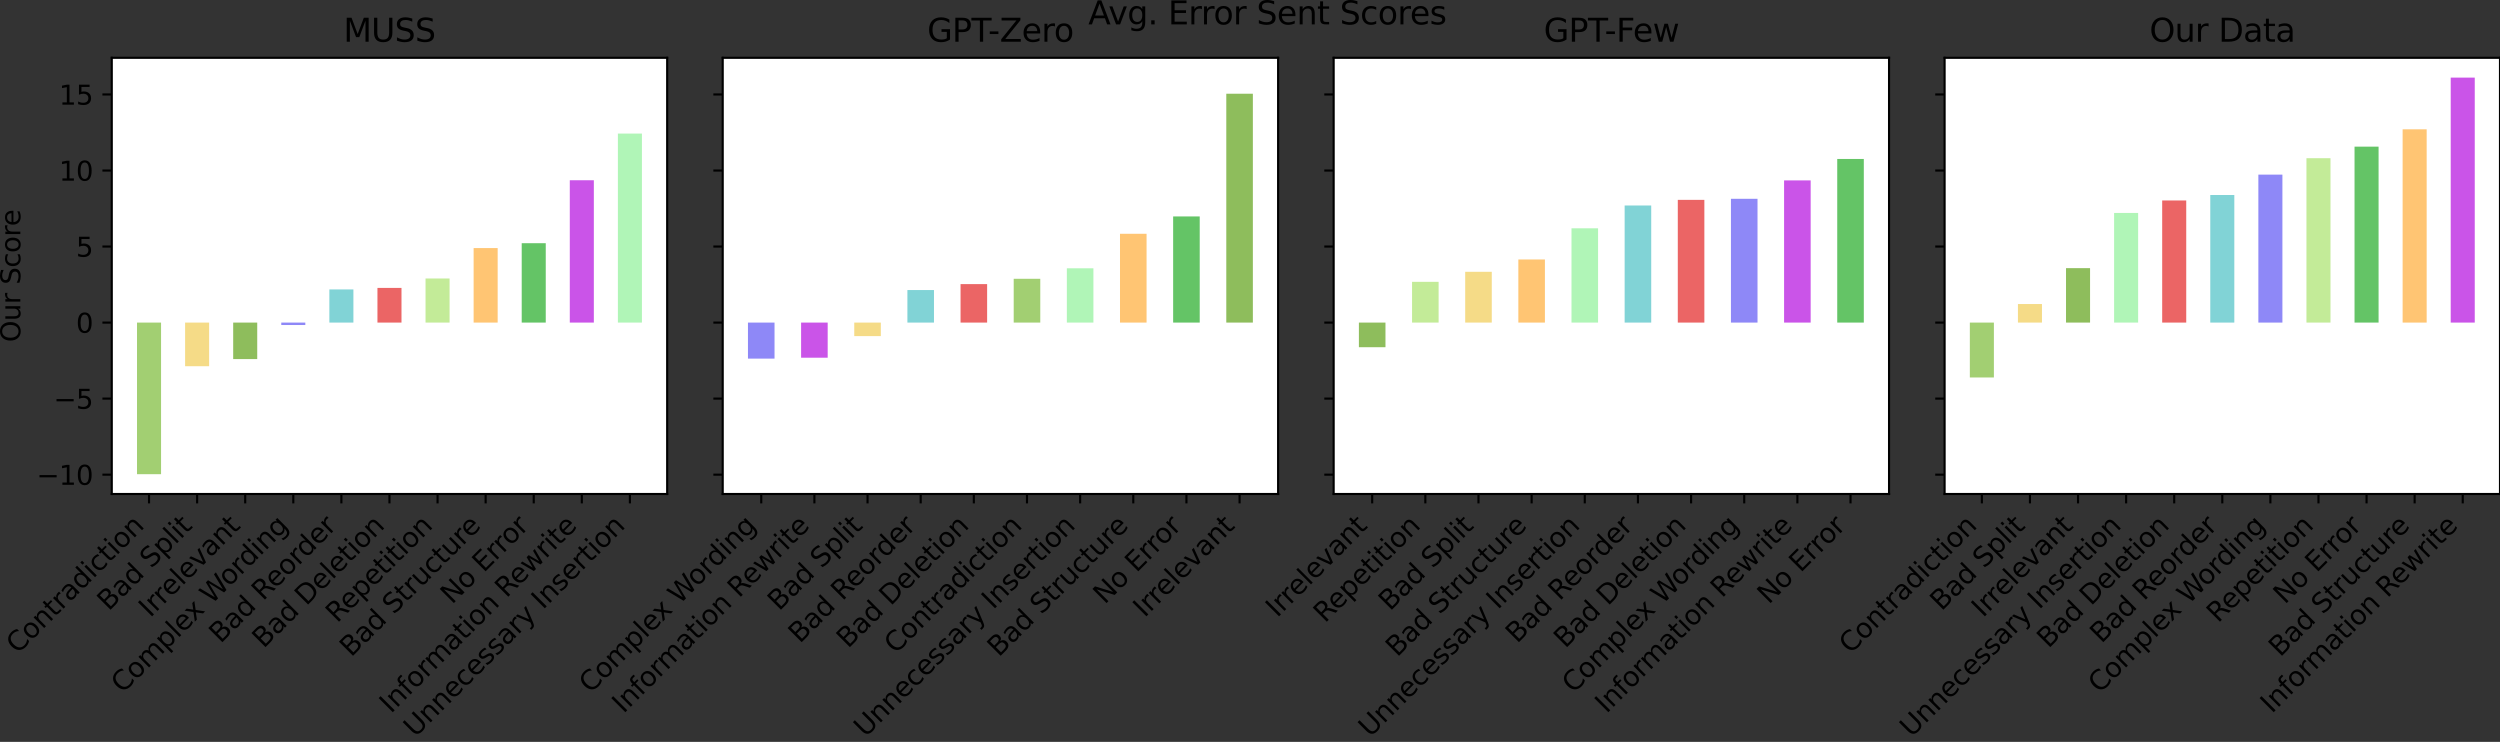 <?xml version="1.0" encoding="utf-8" standalone="no"?>
<!DOCTYPE svg PUBLIC "-//W3C//DTD SVG 1.1//EN"
  "http://www.w3.org/Graphics/SVG/1.1/DTD/svg11.dtd">
<svg xmlns:xlink="http://www.w3.org/1999/xlink" width="934.583pt" height="277.344pt" viewBox="0 0 934.583 277.344" xmlns="http://www.w3.org/2000/svg" version="1.1">
 <rect x="0" y="0" width="934.583" height="277.344" fill="#333333" stroke="none"/>
 <defs>
  <style type="text/css">*{stroke-linejoin: round; stroke-linecap: butt}</style>
 </defs>
 <g id="figure_1">
  <g id="patch_1">
   <path d="M 0 277.344 
L 934.583 277.344 
L 934.583 -0 
L 0 -0 
L 0 277.344 
z
" style="fill: none"/>
  </g>
  <g id="axes_1">
   <g id="patch_2">
    <path d="M 41.783 184.68 
L 249.411 184.68 
L 249.411 21.6 
L 41.783 21.6 
z
" style="fill: #ffffff"/>
   </g>
   <g id="patch_3">
    <path d="M 51.22 120.592 
L 60.209 120.592 
L 60.209 177.267 
L 51.22 177.267 
z
" clip-path="url(#p90d239504f)" style="fill: #a2cf72"/>
   </g>
   <g id="patch_4">
    <path d="M 69.197 120.592 
L 78.185 120.592 
L 78.185 136.907 
L 69.197 136.907 
z
" clip-path="url(#p90d239504f)" style="fill: #f5db87"/>
   </g>
   <g id="patch_5">
    <path d="M 87.173 120.592 
L 96.162 120.592 
L 96.162 134.235 
L 87.173 134.235 
z
" clip-path="url(#p90d239504f)" style="fill: #8ebd5c"/>
   </g>
   <g id="patch_6">
    <path d="M 105.15 120.592 
L 114.138 120.592 
L 114.138 121.501 
L 105.15 121.501 
z
" clip-path="url(#p90d239504f)" style="fill: #8e88f7"/>
   </g>
   <g id="patch_7">
    <path d="M 123.126 120.592 
L 132.114 120.592 
L 132.114 108.199 
L 123.126 108.199 
z
" clip-path="url(#p90d239504f)" style="fill: #81d3d6"/>
   </g>
   <g id="patch_8">
    <path d="M 141.103 120.592 
L 150.091 120.592 
L 150.091 107.631 
L 141.103 107.631 
z
" clip-path="url(#p90d239504f)" style="fill: #eb6565"/>
   </g>
   <g id="patch_9">
    <path d="M 159.079 120.592 
L 168.067 120.592 
L 168.067 104.106 
L 159.079 104.106 
z
" clip-path="url(#p90d239504f)" style="fill: #c3eb98"/>
   </g>
   <g id="patch_10">
    <path d="M 177.056 120.592 
L 186.044 120.592 
L 186.044 92.737 
L 177.056 92.737 
z
" clip-path="url(#p90d239504f)" style="fill: #ffc573"/>
   </g>
   <g id="patch_11">
    <path d="M 195.032 120.592 
L 204.02 120.592 
L 204.02 90.918 
L 195.032 90.918 
z
" clip-path="url(#p90d239504f)" style="fill: #64c466"/>
   </g>
   <g id="patch_12">
    <path d="M 213.008 120.592 
L 221.997 120.592 
L 221.997 67.384 
L 213.008 67.384 
z
" clip-path="url(#p90d239504f)" style="fill: #ca54e8"/>
   </g>
   <g id="patch_13">
    <path d="M 230.985 120.592 
L 239.973 120.592 
L 239.973 49.932 
L 230.985 49.932 
z
" clip-path="url(#p90d239504f)" style="fill: #b0f5b7"/>
   </g>
   <g id="matplotlib.axis_1">
    <g id="xtick_1">
     <g id="line2d_1">
      <defs>
       <path id="m1f9257cb73" d="M 0 0 
L 0 3.5 
" style="stroke: #000000; stroke-width: 0.8"/>
      </defs>
      <g>
       <use xlink:href="#m1f9257cb73" x="55.715" y="184.68" style="stroke: #000000; stroke-width: 0.8"/>
      </g>
     </g>
     <g id="text_1">
      <!-- Contradiction -->
      <g transform="translate(6.6 244.696) rotate(-45) scale(0.1 -0.1)">
       <defs>
        <path id="DejaVuSans-43" d="M 4122 4306 
L 4122 3641 
Q 3803 3938 3442 4084 
Q 3081 4231 2675 4231 
Q 1875 4231 1450 3742 
Q 1025 3253 1025 2328 
Q 1025 1406 1450 917 
Q 1875 428 2675 428 
Q 3081 428 3442 575 
Q 3803 722 4122 1019 
L 4122 359 
Q 3791 134 3420 21 
Q 3050 -91 2638 -91 
Q 1578 -91 968 557 
Q 359 1206 359 2328 
Q 359 3453 968 4101 
Q 1578 4750 2638 4750 
Q 3056 4750 3426 4639 
Q 3797 4528 4122 4306 
z
" transform="scale(0.016)"/>
        <path id="DejaVuSans-6f" d="M 1959 3097 
Q 1497 3097 1228 2736 
Q 959 2375 959 1747 
Q 959 1119 1226 758 
Q 1494 397 1959 397 
Q 2419 397 2687 759 
Q 2956 1122 2956 1747 
Q 2956 2369 2687 2733 
Q 2419 3097 1959 3097 
z
M 1959 3584 
Q 2709 3584 3137 3096 
Q 3566 2609 3566 1747 
Q 3566 888 3137 398 
Q 2709 -91 1959 -91 
Q 1206 -91 779 398 
Q 353 888 353 1747 
Q 353 2609 779 3096 
Q 1206 3584 1959 3584 
z
" transform="scale(0.016)"/>
        <path id="DejaVuSans-6e" d="M 3513 2113 
L 3513 0 
L 2938 0 
L 2938 2094 
Q 2938 2591 2744 2837 
Q 2550 3084 2163 3084 
Q 1697 3084 1428 2787 
Q 1159 2491 1159 1978 
L 1159 0 
L 581 0 
L 581 3500 
L 1159 3500 
L 1159 2956 
Q 1366 3272 1645 3428 
Q 1925 3584 2291 3584 
Q 2894 3584 3203 3211 
Q 3513 2838 3513 2113 
z
" transform="scale(0.016)"/>
        <path id="DejaVuSans-74" d="M 1172 4494 
L 1172 3500 
L 2356 3500 
L 2356 3053 
L 1172 3053 
L 1172 1153 
Q 1172 725 1289 603 
Q 1406 481 1766 481 
L 2356 481 
L 2356 0 
L 1766 0 
Q 1100 0 847 248 
Q 594 497 594 1153 
L 594 3053 
L 172 3053 
L 172 3500 
L 594 3500 
L 594 4494 
L 1172 4494 
z
" transform="scale(0.016)"/>
        <path id="DejaVuSans-72" d="M 2631 2963 
Q 2534 3019 2420 3045 
Q 2306 3072 2169 3072 
Q 1681 3072 1420 2755 
Q 1159 2438 1159 1844 
L 1159 0 
L 581 0 
L 581 3500 
L 1159 3500 
L 1159 2956 
Q 1341 3275 1631 3429 
Q 1922 3584 2338 3584 
Q 2397 3584 2469 3576 
Q 2541 3569 2628 3553 
L 2631 2963 
z
" transform="scale(0.016)"/>
        <path id="DejaVuSans-61" d="M 2194 1759 
Q 1497 1759 1228 1600 
Q 959 1441 959 1056 
Q 959 750 1161 570 
Q 1363 391 1709 391 
Q 2188 391 2477 730 
Q 2766 1069 2766 1631 
L 2766 1759 
L 2194 1759 
z
M 3341 1997 
L 3341 0 
L 2766 0 
L 2766 531 
Q 2569 213 2275 61 
Q 1981 -91 1556 -91 
Q 1019 -91 701 211 
Q 384 513 384 1019 
Q 384 1609 779 1909 
Q 1175 2209 1959 2209 
L 2766 2209 
L 2766 2266 
Q 2766 2663 2505 2880 
Q 2244 3097 1772 3097 
Q 1472 3097 1187 3025 
Q 903 2953 641 2809 
L 641 3341 
Q 956 3463 1253 3523 
Q 1550 3584 1831 3584 
Q 2591 3584 2966 3190 
Q 3341 2797 3341 1997 
z
" transform="scale(0.016)"/>
        <path id="DejaVuSans-64" d="M 2906 2969 
L 2906 4863 
L 3481 4863 
L 3481 0 
L 2906 0 
L 2906 525 
Q 2725 213 2448 61 
Q 2172 -91 1784 -91 
Q 1150 -91 751 415 
Q 353 922 353 1747 
Q 353 2572 751 3078 
Q 1150 3584 1784 3584 
Q 2172 3584 2448 3432 
Q 2725 3281 2906 2969 
z
M 947 1747 
Q 947 1113 1208 752 
Q 1469 391 1925 391 
Q 2381 391 2643 752 
Q 2906 1113 2906 1747 
Q 2906 2381 2643 2742 
Q 2381 3103 1925 3103 
Q 1469 3103 1208 2742 
Q 947 2381 947 1747 
z
" transform="scale(0.016)"/>
        <path id="DejaVuSans-69" d="M 603 3500 
L 1178 3500 
L 1178 0 
L 603 0 
L 603 3500 
z
M 603 4863 
L 1178 4863 
L 1178 4134 
L 603 4134 
L 603 4863 
z
" transform="scale(0.016)"/>
        <path id="DejaVuSans-63" d="M 3122 3366 
L 3122 2828 
Q 2878 2963 2633 3030 
Q 2388 3097 2138 3097 
Q 1578 3097 1268 2742 
Q 959 2388 959 1747 
Q 959 1106 1268 751 
Q 1578 397 2138 397 
Q 2388 397 2633 464 
Q 2878 531 3122 666 
L 3122 134 
Q 2881 22 2623 -34 
Q 2366 -91 2075 -91 
Q 1284 -91 818 406 
Q 353 903 353 1747 
Q 353 2603 823 3093 
Q 1294 3584 2113 3584 
Q 2378 3584 2631 3529 
Q 2884 3475 3122 3366 
z
" transform="scale(0.016)"/>
       </defs>
       <use xlink:href="#DejaVuSans-43"/>
       <use xlink:href="#DejaVuSans-6f" x="69.824"/>
       <use xlink:href="#DejaVuSans-6e" x="131.006"/>
       <use xlink:href="#DejaVuSans-74" x="194.385"/>
       <use xlink:href="#DejaVuSans-72" x="233.594"/>
       <use xlink:href="#DejaVuSans-61" x="274.707"/>
       <use xlink:href="#DejaVuSans-64" x="335.986"/>
       <use xlink:href="#DejaVuSans-69" x="399.463"/>
       <use xlink:href="#DejaVuSans-63" x="427.246"/>
       <use xlink:href="#DejaVuSans-74" x="482.227"/>
       <use xlink:href="#DejaVuSans-69" x="521.436"/>
       <use xlink:href="#DejaVuSans-6f" x="549.219"/>
       <use xlink:href="#DejaVuSans-6e" x="610.4"/>
      </g>
     </g>
    </g>
    <g id="xtick_2">
     <g id="line2d_2">
      <g>
       <use xlink:href="#m1f9257cb73" x="73.691" y="184.68" style="stroke: #000000; stroke-width: 0.8"/>
      </g>
     </g>
     <g id="text_2">
      <!-- Bad Split -->
      <g transform="translate(40.62 228.653) rotate(-45) scale(0.1 -0.1)">
       <defs>
        <path id="DejaVuSans-42" d="M 1259 2228 
L 1259 519 
L 2272 519 
Q 2781 519 3026 730 
Q 3272 941 3272 1375 
Q 3272 1813 3026 2020 
Q 2781 2228 2272 2228 
L 1259 2228 
z
M 1259 4147 
L 1259 2741 
L 2194 2741 
Q 2656 2741 2882 2914 
Q 3109 3088 3109 3444 
Q 3109 3797 2882 3972 
Q 2656 4147 2194 4147 
L 1259 4147 
z
M 628 4666 
L 2241 4666 
Q 2963 4666 3353 4366 
Q 3744 4066 3744 3513 
Q 3744 3084 3544 2831 
Q 3344 2578 2956 2516 
Q 3422 2416 3680 2098 
Q 3938 1781 3938 1306 
Q 3938 681 3513 340 
Q 3088 0 2303 0 
L 628 0 
L 628 4666 
z
" transform="scale(0.016)"/>
        <path id="DejaVuSans-20" transform="scale(0.016)"/>
        <path id="DejaVuSans-53" d="M 3425 4513 
L 3425 3897 
Q 3066 4069 2747 4153 
Q 2428 4238 2131 4238 
Q 1616 4238 1336 4038 
Q 1056 3838 1056 3469 
Q 1056 3159 1242 3001 
Q 1428 2844 1947 2747 
L 2328 2669 
Q 3034 2534 3370 2195 
Q 3706 1856 3706 1288 
Q 3706 609 3251 259 
Q 2797 -91 1919 -91 
Q 1588 -91 1214 -16 
Q 841 59 441 206 
L 441 856 
Q 825 641 1194 531 
Q 1563 422 1919 422 
Q 2459 422 2753 634 
Q 3047 847 3047 1241 
Q 3047 1584 2836 1778 
Q 2625 1972 2144 2069 
L 1759 2144 
Q 1053 2284 737 2584 
Q 422 2884 422 3419 
Q 422 4038 858 4394 
Q 1294 4750 2059 4750 
Q 2388 4750 2728 4690 
Q 3069 4631 3425 4513 
z
" transform="scale(0.016)"/>
        <path id="DejaVuSans-70" d="M 1159 525 
L 1159 -1331 
L 581 -1331 
L 581 3500 
L 1159 3500 
L 1159 2969 
Q 1341 3281 1617 3432 
Q 1894 3584 2278 3584 
Q 2916 3584 3314 3078 
Q 3713 2572 3713 1747 
Q 3713 922 3314 415 
Q 2916 -91 2278 -91 
Q 1894 -91 1617 61 
Q 1341 213 1159 525 
z
M 3116 1747 
Q 3116 2381 2855 2742 
Q 2594 3103 2138 3103 
Q 1681 3103 1420 2742 
Q 1159 2381 1159 1747 
Q 1159 1113 1420 752 
Q 1681 391 2138 391 
Q 2594 391 2855 752 
Q 3116 1113 3116 1747 
z
" transform="scale(0.016)"/>
        <path id="DejaVuSans-6c" d="M 603 4863 
L 1178 4863 
L 1178 0 
L 603 0 
L 603 4863 
z
" transform="scale(0.016)"/>
       </defs>
       <use xlink:href="#DejaVuSans-42"/>
       <use xlink:href="#DejaVuSans-61" x="68.604"/>
       <use xlink:href="#DejaVuSans-64" x="129.883"/>
       <use xlink:href="#DejaVuSans-20" x="193.359"/>
       <use xlink:href="#DejaVuSans-53" x="225.146"/>
       <use xlink:href="#DejaVuSans-70" x="288.623"/>
       <use xlink:href="#DejaVuSans-6c" x="352.1"/>
       <use xlink:href="#DejaVuSans-69" x="379.883"/>
       <use xlink:href="#DejaVuSans-74" x="407.666"/>
      </g>
     </g>
    </g>
    <g id="xtick_3">
     <g id="line2d_3">
      <g>
       <use xlink:href="#m1f9257cb73" x="91.667" y="184.68" style="stroke: #000000; stroke-width: 0.8"/>
      </g>
     </g>
     <g id="text_3">
      <!-- Irrelevant -->
      <g transform="translate(56.142 231.108) rotate(-45) scale(0.1 -0.1)">
       <defs>
        <path id="DejaVuSans-49" d="M 628 4666 
L 1259 4666 
L 1259 0 
L 628 0 
L 628 4666 
z
" transform="scale(0.016)"/>
        <path id="DejaVuSans-65" d="M 3597 1894 
L 3597 1613 
L 953 1613 
Q 991 1019 1311 708 
Q 1631 397 2203 397 
Q 2534 397 2845 478 
Q 3156 559 3463 722 
L 3463 178 
Q 3153 47 2828 -22 
Q 2503 -91 2169 -91 
Q 1331 -91 842 396 
Q 353 884 353 1716 
Q 353 2575 817 3079 
Q 1281 3584 2069 3584 
Q 2775 3584 3186 3129 
Q 3597 2675 3597 1894 
z
M 3022 2063 
Q 3016 2534 2758 2815 
Q 2500 3097 2075 3097 
Q 1594 3097 1305 2825 
Q 1016 2553 972 2059 
L 3022 2063 
z
" transform="scale(0.016)"/>
        <path id="DejaVuSans-76" d="M 191 3500 
L 800 3500 
L 1894 563 
L 2988 3500 
L 3597 3500 
L 2284 0 
L 1503 0 
L 191 3500 
z
" transform="scale(0.016)"/>
       </defs>
       <use xlink:href="#DejaVuSans-49"/>
       <use xlink:href="#DejaVuSans-72" x="29.492"/>
       <use xlink:href="#DejaVuSans-72" x="68.855"/>
       <use xlink:href="#DejaVuSans-65" x="107.719"/>
       <use xlink:href="#DejaVuSans-6c" x="169.242"/>
       <use xlink:href="#DejaVuSans-65" x="197.025"/>
       <use xlink:href="#DejaVuSans-76" x="258.549"/>
       <use xlink:href="#DejaVuSans-61" x="317.729"/>
       <use xlink:href="#DejaVuSans-6e" x="379.008"/>
       <use xlink:href="#DejaVuSans-74" x="442.387"/>
      </g>
     </g>
    </g>
    <g id="xtick_4">
     <g id="line2d_4">
      <g>
       <use xlink:href="#m1f9257cb73" x="109.644" y="184.68" style="stroke: #000000; stroke-width: 0.8"/>
      </g>
     </g>
     <g id="text_4">
      <!-- Complex Wording -->
      <g transform="translate(45.799 259.427) rotate(-45) scale(0.1 -0.1)">
       <defs>
        <path id="DejaVuSans-6d" d="M 3328 2828 
Q 3544 3216 3844 3400 
Q 4144 3584 4550 3584 
Q 5097 3584 5394 3201 
Q 5691 2819 5691 2113 
L 5691 0 
L 5113 0 
L 5113 2094 
Q 5113 2597 4934 2840 
Q 4756 3084 4391 3084 
Q 3944 3084 3684 2787 
Q 3425 2491 3425 1978 
L 3425 0 
L 2847 0 
L 2847 2094 
Q 2847 2600 2669 2842 
Q 2491 3084 2119 3084 
Q 1678 3084 1418 2786 
Q 1159 2488 1159 1978 
L 1159 0 
L 581 0 
L 581 3500 
L 1159 3500 
L 1159 2956 
Q 1356 3278 1631 3431 
Q 1906 3584 2284 3584 
Q 2666 3584 2933 3390 
Q 3200 3197 3328 2828 
z
" transform="scale(0.016)"/>
        <path id="DejaVuSans-78" d="M 3513 3500 
L 2247 1797 
L 3578 0 
L 2900 0 
L 1881 1375 
L 863 0 
L 184 0 
L 1544 1831 
L 300 3500 
L 978 3500 
L 1906 2253 
L 2834 3500 
L 3513 3500 
z
" transform="scale(0.016)"/>
        <path id="DejaVuSans-57" d="M 213 4666 
L 850 4666 
L 1831 722 
L 2809 4666 
L 3519 4666 
L 4500 722 
L 5478 4666 
L 6119 4666 
L 4947 0 
L 4153 0 
L 3169 4050 
L 2175 0 
L 1381 0 
L 213 4666 
z
" transform="scale(0.016)"/>
        <path id="DejaVuSans-67" d="M 2906 1791 
Q 2906 2416 2648 2759 
Q 2391 3103 1925 3103 
Q 1463 3103 1205 2759 
Q 947 2416 947 1791 
Q 947 1169 1205 825 
Q 1463 481 1925 481 
Q 2391 481 2648 825 
Q 2906 1169 2906 1791 
z
M 3481 434 
Q 3481 -459 3084 -895 
Q 2688 -1331 1869 -1331 
Q 1566 -1331 1297 -1286 
Q 1028 -1241 775 -1147 
L 775 -588 
Q 1028 -725 1275 -790 
Q 1522 -856 1778 -856 
Q 2344 -856 2625 -561 
Q 2906 -266 2906 331 
L 2906 616 
Q 2728 306 2450 153 
Q 2172 0 1784 0 
Q 1141 0 747 490 
Q 353 981 353 1791 
Q 353 2603 747 3093 
Q 1141 3584 1784 3584 
Q 2172 3584 2450 3431 
Q 2728 3278 2906 2969 
L 2906 3500 
L 3481 3500 
L 3481 434 
z
" transform="scale(0.016)"/>
       </defs>
       <use xlink:href="#DejaVuSans-43"/>
       <use xlink:href="#DejaVuSans-6f" x="69.824"/>
       <use xlink:href="#DejaVuSans-6d" x="131.006"/>
       <use xlink:href="#DejaVuSans-70" x="228.418"/>
       <use xlink:href="#DejaVuSans-6c" x="291.895"/>
       <use xlink:href="#DejaVuSans-65" x="319.678"/>
       <use xlink:href="#DejaVuSans-78" x="379.451"/>
       <use xlink:href="#DejaVuSans-20" x="438.631"/>
       <use xlink:href="#DejaVuSans-57" x="470.418"/>
       <use xlink:href="#DejaVuSans-6f" x="563.42"/>
       <use xlink:href="#DejaVuSans-72" x="624.602"/>
       <use xlink:href="#DejaVuSans-64" x="663.965"/>
       <use xlink:href="#DejaVuSans-69" x="727.441"/>
       <use xlink:href="#DejaVuSans-6e" x="755.225"/>
       <use xlink:href="#DejaVuSans-67" x="818.604"/>
      </g>
     </g>
    </g>
    <g id="xtick_5">
     <g id="line2d_5">
      <g>
       <use xlink:href="#m1f9257cb73" x="127.62" y="184.68" style="stroke: #000000; stroke-width: 0.8"/>
      </g>
     </g>
     <g id="text_5">
      <!-- Bad Reorder -->
      <g transform="translate(82.426 240.776) rotate(-45) scale(0.1 -0.1)">
       <defs>
        <path id="DejaVuSans-52" d="M 2841 2188 
Q 3044 2119 3236 1894 
Q 3428 1669 3622 1275 
L 4263 0 
L 3584 0 
L 2988 1197 
Q 2756 1666 2539 1819 
Q 2322 1972 1947 1972 
L 1259 1972 
L 1259 0 
L 628 0 
L 628 4666 
L 2053 4666 
Q 2853 4666 3247 4331 
Q 3641 3997 3641 3322 
Q 3641 2881 3436 2590 
Q 3231 2300 2841 2188 
z
M 1259 4147 
L 1259 2491 
L 2053 2491 
Q 2509 2491 2742 2702 
Q 2975 2913 2975 3322 
Q 2975 3731 2742 3939 
Q 2509 4147 2053 4147 
L 1259 4147 
z
" transform="scale(0.016)"/>
       </defs>
       <use xlink:href="#DejaVuSans-42"/>
       <use xlink:href="#DejaVuSans-61" x="68.604"/>
       <use xlink:href="#DejaVuSans-64" x="129.883"/>
       <use xlink:href="#DejaVuSans-20" x="193.359"/>
       <use xlink:href="#DejaVuSans-52" x="225.146"/>
       <use xlink:href="#DejaVuSans-65" x="290.129"/>
       <use xlink:href="#DejaVuSans-6f" x="351.652"/>
       <use xlink:href="#DejaVuSans-72" x="412.834"/>
       <use xlink:href="#DejaVuSans-64" x="452.197"/>
       <use xlink:href="#DejaVuSans-65" x="515.674"/>
       <use xlink:href="#DejaVuSans-72" x="577.197"/>
      </g>
     </g>
    </g>
    <g id="xtick_6">
     <g id="line2d_6">
      <g>
       <use xlink:href="#m1f9257cb73" x="145.597" y="184.68" style="stroke: #000000; stroke-width: 0.8"/>
      </g>
     </g>
     <g id="text_6">
      <!-- Bad Deletion -->
      <g transform="translate(98.55 242.629) rotate(-45) scale(0.1 -0.1)">
       <defs>
        <path id="DejaVuSans-44" d="M 1259 4147 
L 1259 519 
L 2022 519 
Q 2988 519 3436 956 
Q 3884 1394 3884 2338 
Q 3884 3275 3436 3711 
Q 2988 4147 2022 4147 
L 1259 4147 
z
M 628 4666 
L 1925 4666 
Q 3281 4666 3915 4102 
Q 4550 3538 4550 2338 
Q 4550 1131 3912 565 
Q 3275 0 1925 0 
L 628 0 
L 628 4666 
z
" transform="scale(0.016)"/>
       </defs>
       <use xlink:href="#DejaVuSans-42"/>
       <use xlink:href="#DejaVuSans-61" x="68.604"/>
       <use xlink:href="#DejaVuSans-64" x="129.883"/>
       <use xlink:href="#DejaVuSans-20" x="193.359"/>
       <use xlink:href="#DejaVuSans-44" x="225.146"/>
       <use xlink:href="#DejaVuSans-65" x="302.148"/>
       <use xlink:href="#DejaVuSans-6c" x="363.672"/>
       <use xlink:href="#DejaVuSans-65" x="391.455"/>
       <use xlink:href="#DejaVuSans-74" x="452.979"/>
       <use xlink:href="#DejaVuSans-69" x="492.188"/>
       <use xlink:href="#DejaVuSans-6f" x="519.971"/>
       <use xlink:href="#DejaVuSans-6e" x="581.152"/>
      </g>
     </g>
    </g>
    <g id="xtick_7">
     <g id="line2d_7">
      <g>
       <use xlink:href="#m1f9257cb73" x="163.573" y="184.68" style="stroke: #000000; stroke-width: 0.8"/>
      </g>
     </g>
     <g id="text_7">
      <!-- Repetition -->
      <g transform="translate(126.036 233.12) rotate(-45) scale(0.1 -0.1)">
       <use xlink:href="#DejaVuSans-52"/>
       <use xlink:href="#DejaVuSans-65" x="64.982"/>
       <use xlink:href="#DejaVuSans-70" x="126.506"/>
       <use xlink:href="#DejaVuSans-65" x="189.982"/>
       <use xlink:href="#DejaVuSans-74" x="251.506"/>
       <use xlink:href="#DejaVuSans-69" x="290.715"/>
       <use xlink:href="#DejaVuSans-74" x="318.498"/>
       <use xlink:href="#DejaVuSans-69" x="357.707"/>
       <use xlink:href="#DejaVuSans-6f" x="385.49"/>
       <use xlink:href="#DejaVuSans-6e" x="446.672"/>
      </g>
     </g>
    </g>
    <g id="xtick_8">
     <g id="line2d_8">
      <g>
       <use xlink:href="#m1f9257cb73" x="181.55" y="184.68" style="stroke: #000000; stroke-width: 0.8"/>
      </g>
     </g>
     <g id="text_8">
      <!-- Bad Structure -->
      <g transform="translate(131.269 245.863) rotate(-45) scale(0.1 -0.1)">
       <defs>
        <path id="DejaVuSans-75" d="M 544 1381 
L 544 3500 
L 1119 3500 
L 1119 1403 
Q 1119 906 1312 657 
Q 1506 409 1894 409 
Q 2359 409 2629 706 
Q 2900 1003 2900 1516 
L 2900 3500 
L 3475 3500 
L 3475 0 
L 2900 0 
L 2900 538 
Q 2691 219 2414 64 
Q 2138 -91 1772 -91 
Q 1169 -91 856 284 
Q 544 659 544 1381 
z
M 1991 3584 
L 1991 3584 
z
" transform="scale(0.016)"/>
       </defs>
       <use xlink:href="#DejaVuSans-42"/>
       <use xlink:href="#DejaVuSans-61" x="68.604"/>
       <use xlink:href="#DejaVuSans-64" x="129.883"/>
       <use xlink:href="#DejaVuSans-20" x="193.359"/>
       <use xlink:href="#DejaVuSans-53" x="225.146"/>
       <use xlink:href="#DejaVuSans-74" x="288.623"/>
       <use xlink:href="#DejaVuSans-72" x="327.832"/>
       <use xlink:href="#DejaVuSans-75" x="368.945"/>
       <use xlink:href="#DejaVuSans-63" x="432.324"/>
       <use xlink:href="#DejaVuSans-74" x="487.305"/>
       <use xlink:href="#DejaVuSans-75" x="526.514"/>
       <use xlink:href="#DejaVuSans-72" x="589.893"/>
       <use xlink:href="#DejaVuSans-65" x="628.756"/>
      </g>
     </g>
    </g>
    <g id="xtick_9">
     <g id="line2d_9">
      <g>
       <use xlink:href="#m1f9257cb73" x="199.526" y="184.68" style="stroke: #000000; stroke-width: 0.8"/>
      </g>
     </g>
     <g id="text_9">
      <!-- No Error -->
      <g transform="translate(168.959 226.149) rotate(-45) scale(0.1 -0.1)">
       <defs>
        <path id="DejaVuSans-4e" d="M 628 4666 
L 1478 4666 
L 3547 763 
L 3547 4666 
L 4159 4666 
L 4159 0 
L 3309 0 
L 1241 3903 
L 1241 0 
L 628 0 
L 628 4666 
z
" transform="scale(0.016)"/>
        <path id="DejaVuSans-45" d="M 628 4666 
L 3578 4666 
L 3578 4134 
L 1259 4134 
L 1259 2753 
L 3481 2753 
L 3481 2222 
L 1259 2222 
L 1259 531 
L 3634 531 
L 3634 0 
L 628 0 
L 628 4666 
z
" transform="scale(0.016)"/>
       </defs>
       <use xlink:href="#DejaVuSans-4e"/>
       <use xlink:href="#DejaVuSans-6f" x="74.805"/>
       <use xlink:href="#DejaVuSans-20" x="135.986"/>
       <use xlink:href="#DejaVuSans-45" x="167.773"/>
       <use xlink:href="#DejaVuSans-72" x="230.957"/>
       <use xlink:href="#DejaVuSans-72" x="270.32"/>
       <use xlink:href="#DejaVuSans-6f" x="309.184"/>
       <use xlink:href="#DejaVuSans-72" x="370.365"/>
      </g>
     </g>
    </g>
    <g id="xtick_10">
     <g id="line2d_10">
      <g>
       <use xlink:href="#m1f9257cb73" x="217.503" y="184.68" style="stroke: #000000; stroke-width: 0.8"/>
      </g>
     </g>
     <g id="text_10">
      <!-- Information Rewrite -->
      <g transform="translate(146.13 266.955) rotate(-45) scale(0.1 -0.1)">
       <defs>
        <path id="DejaVuSans-66" d="M 2375 4863 
L 2375 4384 
L 1825 4384 
Q 1516 4384 1395 4259 
Q 1275 4134 1275 3809 
L 1275 3500 
L 2222 3500 
L 2222 3053 
L 1275 3053 
L 1275 0 
L 697 0 
L 697 3053 
L 147 3053 
L 147 3500 
L 697 3500 
L 697 3744 
Q 697 4328 969 4595 
Q 1241 4863 1831 4863 
L 2375 4863 
z
" transform="scale(0.016)"/>
        <path id="DejaVuSans-77" d="M 269 3500 
L 844 3500 
L 1563 769 
L 2278 3500 
L 2956 3500 
L 3675 769 
L 4391 3500 
L 4966 3500 
L 4050 0 
L 3372 0 
L 2619 2869 
L 1863 0 
L 1184 0 
L 269 3500 
z
" transform="scale(0.016)"/>
       </defs>
       <use xlink:href="#DejaVuSans-49"/>
       <use xlink:href="#DejaVuSans-6e" x="29.492"/>
       <use xlink:href="#DejaVuSans-66" x="92.871"/>
       <use xlink:href="#DejaVuSans-6f" x="128.076"/>
       <use xlink:href="#DejaVuSans-72" x="189.258"/>
       <use xlink:href="#DejaVuSans-6d" x="228.621"/>
       <use xlink:href="#DejaVuSans-61" x="326.033"/>
       <use xlink:href="#DejaVuSans-74" x="387.312"/>
       <use xlink:href="#DejaVuSans-69" x="426.521"/>
       <use xlink:href="#DejaVuSans-6f" x="454.305"/>
       <use xlink:href="#DejaVuSans-6e" x="515.486"/>
       <use xlink:href="#DejaVuSans-20" x="578.865"/>
       <use xlink:href="#DejaVuSans-52" x="610.652"/>
       <use xlink:href="#DejaVuSans-65" x="675.635"/>
       <use xlink:href="#DejaVuSans-77" x="737.158"/>
       <use xlink:href="#DejaVuSans-72" x="818.945"/>
       <use xlink:href="#DejaVuSans-69" x="860.059"/>
       <use xlink:href="#DejaVuSans-74" x="887.842"/>
       <use xlink:href="#DejaVuSans-65" x="927.051"/>
      </g>
     </g>
    </g>
    <g id="xtick_11">
     <g id="line2d_11">
      <g>
       <use xlink:href="#m1f9257cb73" x="235.479" y="184.68" style="stroke: #000000; stroke-width: 0.8"/>
      </g>
     </g>
     <g id="text_11">
      <!-- Unnecessary Insertion -->
      <g transform="translate(155.188 275.873) rotate(-45) scale(0.1 -0.1)">
       <defs>
        <path id="DejaVuSans-55" d="M 556 4666 
L 1191 4666 
L 1191 1831 
Q 1191 1081 1462 751 
Q 1734 422 2344 422 
Q 2950 422 3222 751 
Q 3494 1081 3494 1831 
L 3494 4666 
L 4128 4666 
L 4128 1753 
Q 4128 841 3676 375 
Q 3225 -91 2344 -91 
Q 1459 -91 1007 375 
Q 556 841 556 1753 
L 556 4666 
z
" transform="scale(0.016)"/>
        <path id="DejaVuSans-73" d="M 2834 3397 
L 2834 2853 
Q 2591 2978 2328 3040 
Q 2066 3103 1784 3103 
Q 1356 3103 1142 2972 
Q 928 2841 928 2578 
Q 928 2378 1081 2264 
Q 1234 2150 1697 2047 
L 1894 2003 
Q 2506 1872 2764 1633 
Q 3022 1394 3022 966 
Q 3022 478 2636 193 
Q 2250 -91 1575 -91 
Q 1294 -91 989 -36 
Q 684 19 347 128 
L 347 722 
Q 666 556 975 473 
Q 1284 391 1588 391 
Q 1994 391 2212 530 
Q 2431 669 2431 922 
Q 2431 1156 2273 1281 
Q 2116 1406 1581 1522 
L 1381 1569 
Q 847 1681 609 1914 
Q 372 2147 372 2553 
Q 372 3047 722 3315 
Q 1072 3584 1716 3584 
Q 2034 3584 2315 3537 
Q 2597 3491 2834 3397 
z
" transform="scale(0.016)"/>
        <path id="DejaVuSans-79" d="M 2059 -325 
Q 1816 -950 1584 -1140 
Q 1353 -1331 966 -1331 
L 506 -1331 
L 506 -850 
L 844 -850 
Q 1081 -850 1212 -737 
Q 1344 -625 1503 -206 
L 1606 56 
L 191 3500 
L 800 3500 
L 1894 763 
L 2988 3500 
L 3597 3500 
L 2059 -325 
z
" transform="scale(0.016)"/>
       </defs>
       <use xlink:href="#DejaVuSans-55"/>
       <use xlink:href="#DejaVuSans-6e" x="73.193"/>
       <use xlink:href="#DejaVuSans-6e" x="136.572"/>
       <use xlink:href="#DejaVuSans-65" x="199.951"/>
       <use xlink:href="#DejaVuSans-63" x="261.475"/>
       <use xlink:href="#DejaVuSans-65" x="316.455"/>
       <use xlink:href="#DejaVuSans-73" x="377.979"/>
       <use xlink:href="#DejaVuSans-73" x="430.078"/>
       <use xlink:href="#DejaVuSans-61" x="482.178"/>
       <use xlink:href="#DejaVuSans-72" x="543.457"/>
       <use xlink:href="#DejaVuSans-79" x="584.57"/>
       <use xlink:href="#DejaVuSans-20" x="643.75"/>
       <use xlink:href="#DejaVuSans-49" x="675.537"/>
       <use xlink:href="#DejaVuSans-6e" x="705.029"/>
       <use xlink:href="#DejaVuSans-73" x="768.408"/>
       <use xlink:href="#DejaVuSans-65" x="820.508"/>
       <use xlink:href="#DejaVuSans-72" x="882.031"/>
       <use xlink:href="#DejaVuSans-74" x="923.145"/>
       <use xlink:href="#DejaVuSans-69" x="962.354"/>
       <use xlink:href="#DejaVuSans-6f" x="990.137"/>
       <use xlink:href="#DejaVuSans-6e" x="1051.318"/>
      </g>
     </g>
    </g>
   </g>
   <g id="matplotlib.axis_2">
    <g id="ytick_1">
     <g id="line2d_12">
      <defs>
       <path id="me5cbb49b7d" d="M 0 0 
L -3.5 0 
" style="stroke: #000000; stroke-width: 0.8"/>
      </defs>
      <g>
       <use xlink:href="#me5cbb49b7d" x="41.783" y="177.438" style="stroke: #000000; stroke-width: 0.8"/>
      </g>
     </g>
     <g id="text_12">
      <!-- −10 -->
      <g transform="translate(13.678 181.237) scale(0.1 -0.1)">
       <defs>
        <path id="DejaVuSans-2212" d="M 678 2272 
L 4684 2272 
L 4684 1741 
L 678 1741 
L 678 2272 
z
" transform="scale(0.016)"/>
        <path id="DejaVuSans-31" d="M 794 531 
L 1825 531 
L 1825 4091 
L 703 3866 
L 703 4441 
L 1819 4666 
L 2450 4666 
L 2450 531 
L 3481 531 
L 3481 0 
L 794 0 
L 794 531 
z
" transform="scale(0.016)"/>
        <path id="DejaVuSans-30" d="M 2034 4250 
Q 1547 4250 1301 3770 
Q 1056 3291 1056 2328 
Q 1056 1369 1301 889 
Q 1547 409 2034 409 
Q 2525 409 2770 889 
Q 3016 1369 3016 2328 
Q 3016 3291 2770 3770 
Q 2525 4250 2034 4250 
z
M 2034 4750 
Q 2819 4750 3233 4129 
Q 3647 3509 3647 2328 
Q 3647 1150 3233 529 
Q 2819 -91 2034 -91 
Q 1250 -91 836 529 
Q 422 1150 422 2328 
Q 422 3509 836 4129 
Q 1250 4750 2034 4750 
z
" transform="scale(0.016)"/>
       </defs>
       <use xlink:href="#DejaVuSans-2212"/>
       <use xlink:href="#DejaVuSans-31" x="83.789"/>
       <use xlink:href="#DejaVuSans-30" x="147.412"/>
      </g>
     </g>
    </g>
    <g id="ytick_2">
     <g id="line2d_13">
      <g>
       <use xlink:href="#me5cbb49b7d" x="41.783" y="149.015" style="stroke: #000000; stroke-width: 0.8"/>
      </g>
     </g>
     <g id="text_13">
      <!-- −5 -->
      <g transform="translate(20.041 152.814) scale(0.1 -0.1)">
       <defs>
        <path id="DejaVuSans-35" d="M 691 4666 
L 3169 4666 
L 3169 4134 
L 1269 4134 
L 1269 2991 
Q 1406 3038 1543 3061 
Q 1681 3084 1819 3084 
Q 2600 3084 3056 2656 
Q 3513 2228 3513 1497 
Q 3513 744 3044 326 
Q 2575 -91 1722 -91 
Q 1428 -91 1123 -41 
Q 819 9 494 109 
L 494 744 
Q 775 591 1075 516 
Q 1375 441 1709 441 
Q 2250 441 2565 725 
Q 2881 1009 2881 1497 
Q 2881 1984 2565 2268 
Q 2250 2553 1709 2553 
Q 1456 2553 1204 2497 
Q 953 2441 691 2322 
L 691 4666 
z
" transform="scale(0.016)"/>
       </defs>
       <use xlink:href="#DejaVuSans-2212"/>
       <use xlink:href="#DejaVuSans-35" x="83.789"/>
      </g>
     </g>
    </g>
    <g id="ytick_3">
     <g id="line2d_14">
      <g>
       <use xlink:href="#me5cbb49b7d" x="41.783" y="120.592" style="stroke: #000000; stroke-width: 0.8"/>
      </g>
     </g>
     <g id="text_14">
      <!-- 0 -->
      <g transform="translate(28.42 124.391) scale(0.1 -0.1)">
       <use xlink:href="#DejaVuSans-30"/>
      </g>
     </g>
    </g>
    <g id="ytick_4">
     <g id="line2d_15">
      <g>
       <use xlink:href="#me5cbb49b7d" x="41.783" y="92.169" style="stroke: #000000; stroke-width: 0.8"/>
      </g>
     </g>
     <g id="text_15">
      <!-- 5 -->
      <g transform="translate(28.42 95.968) scale(0.1 -0.1)">
       <use xlink:href="#DejaVuSans-35"/>
      </g>
     </g>
    </g>
    <g id="ytick_5">
     <g id="line2d_16">
      <g>
       <use xlink:href="#me5cbb49b7d" x="41.783" y="63.746" style="stroke: #000000; stroke-width: 0.8"/>
      </g>
     </g>
     <g id="text_16">
      <!-- 10 -->
      <g transform="translate(22.058 67.545) scale(0.1 -0.1)">
       <use xlink:href="#DejaVuSans-31"/>
       <use xlink:href="#DejaVuSans-30" x="63.623"/>
      </g>
     </g>
    </g>
    <g id="ytick_6">
     <g id="line2d_17">
      <g>
       <use xlink:href="#me5cbb49b7d" x="41.783" y="35.323" style="stroke: #000000; stroke-width: 0.8"/>
      </g>
     </g>
     <g id="text_17">
      <!-- 15 -->
      <g transform="translate(22.058 39.122) scale(0.1 -0.1)">
       <use xlink:href="#DejaVuSans-31"/>
       <use xlink:href="#DejaVuSans-35" x="63.623"/>
      </g>
     </g>
    </g>
    <g id="text_18">
     <!-- Our Score -->
     <g transform="translate(7.598 127.892) rotate(-90) scale(0.1 -0.1)">
      <defs>
       <path id="DejaVuSans-4f" d="M 2522 4238 
Q 1834 4238 1429 3725 
Q 1025 3213 1025 2328 
Q 1025 1447 1429 934 
Q 1834 422 2522 422 
Q 3209 422 3611 934 
Q 4013 1447 4013 2328 
Q 4013 3213 3611 3725 
Q 3209 4238 2522 4238 
z
M 2522 4750 
Q 3503 4750 4090 4092 
Q 4678 3434 4678 2328 
Q 4678 1225 4090 567 
Q 3503 -91 2522 -91 
Q 1538 -91 948 565 
Q 359 1222 359 2328 
Q 359 3434 948 4092 
Q 1538 4750 2522 4750 
z
" transform="scale(0.016)"/>
      </defs>
      <use xlink:href="#DejaVuSans-4f"/>
      <use xlink:href="#DejaVuSans-75" x="78.711"/>
      <use xlink:href="#DejaVuSans-72" x="142.09"/>
      <use xlink:href="#DejaVuSans-20" x="183.203"/>
      <use xlink:href="#DejaVuSans-53" x="214.99"/>
      <use xlink:href="#DejaVuSans-63" x="278.467"/>
      <use xlink:href="#DejaVuSans-6f" x="333.447"/>
      <use xlink:href="#DejaVuSans-72" x="394.629"/>
      <use xlink:href="#DejaVuSans-65" x="433.492"/>
     </g>
    </g>
   </g>
   <g id="patch_14">
    <path d="M 41.783 184.68 
L 41.783 21.6 
" style="fill: none; stroke: #000000; stroke-width: 0.8; stroke-linejoin: miter; stroke-linecap: square"/>
   </g>
   <g id="patch_15">
    <path d="M 249.411 184.68 
L 249.411 21.6 
" style="fill: none; stroke: #000000; stroke-width: 0.8; stroke-linejoin: miter; stroke-linecap: square"/>
   </g>
   <g id="patch_16">
    <path d="M 41.783 184.68 
L 249.411 184.68 
" style="fill: none; stroke: #000000; stroke-width: 0.8; stroke-linejoin: miter; stroke-linecap: square"/>
   </g>
   <g id="patch_17">
    <path d="M 41.783 21.6 
L 249.411 21.6 
" style="fill: none; stroke: #000000; stroke-width: 0.8; stroke-linejoin: miter; stroke-linecap: square"/>
   </g>
   <g id="text_19">
    <!-- MUSS -->
    <g transform="translate(128.411 15.6) scale(0.12 -0.12)">
     <defs>
      <path id="DejaVuSans-4d" d="M 628 4666 
L 1569 4666 
L 2759 1491 
L 3956 4666 
L 4897 4666 
L 4897 0 
L 4281 0 
L 4281 4097 
L 3078 897 
L 2444 897 
L 1241 4097 
L 1241 0 
L 628 0 
L 628 4666 
z
" transform="scale(0.016)"/>
     </defs>
     <use xlink:href="#DejaVuSans-4d"/>
     <use xlink:href="#DejaVuSans-55" x="86.279"/>
     <use xlink:href="#DejaVuSans-53" x="159.473"/>
     <use xlink:href="#DejaVuSans-53" x="222.949"/>
    </g>
   </g>
  </g>
  <g id="axes_2">
   <g id="patch_18">
    <path d="M 270.174 184.68 
L 477.801 184.68 
L 477.801 21.6 
L 270.174 21.6 
z
" style="fill: #ffffff"/>
   </g>
   <g id="patch_19">
    <path d="M 279.611 120.592 
L 289.545 120.592 
L 289.545 134.064 
L 279.611 134.064 
z
" clip-path="url(#pf6c870bcd2)" style="fill: #8e88f7"/>
   </g>
   <g id="patch_20">
    <path d="M 299.48 120.592 
L 309.414 120.592 
L 309.414 133.723 
L 299.48 133.723 
z
" clip-path="url(#pf6c870bcd2)" style="fill: #ca54e8"/>
   </g>
   <g id="patch_21">
    <path d="M 319.349 120.592 
L 329.283 120.592 
L 329.283 125.651 
L 319.349 125.651 
z
" clip-path="url(#pf6c870bcd2)" style="fill: #f5db87"/>
   </g>
   <g id="patch_22">
    <path d="M 339.217 120.592 
L 349.152 120.592 
L 349.152 108.427 
L 339.217 108.427 
z
" clip-path="url(#pf6c870bcd2)" style="fill: #81d3d6"/>
   </g>
   <g id="patch_23">
    <path d="M 359.086 120.592 
L 369.02 120.592 
L 369.02 106.21 
L 359.086 106.21 
z
" clip-path="url(#pf6c870bcd2)" style="fill: #eb6565"/>
   </g>
   <g id="patch_24">
    <path d="M 378.955 120.592 
L 388.889 120.592 
L 388.889 104.22 
L 378.955 104.22 
z
" clip-path="url(#pf6c870bcd2)" style="fill: #a2cf72"/>
   </g>
   <g id="patch_25">
    <path d="M 398.823 120.592 
L 408.758 120.592 
L 408.758 100.298 
L 398.823 100.298 
z
" clip-path="url(#pf6c870bcd2)" style="fill: #b0f5b7"/>
   </g>
   <g id="patch_26">
    <path d="M 418.692 120.592 
L 428.626 120.592 
L 428.626 87.394 
L 418.692 87.394 
z
" clip-path="url(#pf6c870bcd2)" style="fill: #ffc573"/>
   </g>
   <g id="patch_27">
    <path d="M 438.561 120.592 
L 448.495 120.592 
L 448.495 80.913 
L 438.561 80.913 
z
" clip-path="url(#pf6c870bcd2)" style="fill: #64c466"/>
   </g>
   <g id="patch_28">
    <path d="M 458.429 120.592 
L 468.364 120.592 
L 468.364 35.038 
L 458.429 35.038 
z
" clip-path="url(#pf6c870bcd2)" style="fill: #8ebd5c"/>
   </g>
   <g id="matplotlib.axis_3">
    <g id="xtick_12">
     <g id="line2d_18">
      <g>
       <use xlink:href="#m1f9257cb73" x="284.578" y="184.68" style="stroke: #000000; stroke-width: 0.8"/>
      </g>
     </g>
     <g id="text_20">
      <!-- Complex Wording -->
      <g transform="translate(220.733 259.427) rotate(-45) scale(0.1 -0.1)">
       <use xlink:href="#DejaVuSans-43"/>
       <use xlink:href="#DejaVuSans-6f" x="69.824"/>
       <use xlink:href="#DejaVuSans-6d" x="131.006"/>
       <use xlink:href="#DejaVuSans-70" x="228.418"/>
       <use xlink:href="#DejaVuSans-6c" x="291.895"/>
       <use xlink:href="#DejaVuSans-65" x="319.678"/>
       <use xlink:href="#DejaVuSans-78" x="379.451"/>
       <use xlink:href="#DejaVuSans-20" x="438.631"/>
       <use xlink:href="#DejaVuSans-57" x="470.418"/>
       <use xlink:href="#DejaVuSans-6f" x="563.42"/>
       <use xlink:href="#DejaVuSans-72" x="624.602"/>
       <use xlink:href="#DejaVuSans-64" x="663.965"/>
       <use xlink:href="#DejaVuSans-69" x="727.441"/>
       <use xlink:href="#DejaVuSans-6e" x="755.225"/>
       <use xlink:href="#DejaVuSans-67" x="818.604"/>
      </g>
     </g>
    </g>
    <g id="xtick_13">
     <g id="line2d_19">
      <g>
       <use xlink:href="#m1f9257cb73" x="304.447" y="184.68" style="stroke: #000000; stroke-width: 0.8"/>
      </g>
     </g>
     <g id="text_21">
      <!-- Information Rewrite -->
      <g transform="translate(233.075 266.955) rotate(-45) scale(0.1 -0.1)">
       <use xlink:href="#DejaVuSans-49"/>
       <use xlink:href="#DejaVuSans-6e" x="29.492"/>
       <use xlink:href="#DejaVuSans-66" x="92.871"/>
       <use xlink:href="#DejaVuSans-6f" x="128.076"/>
       <use xlink:href="#DejaVuSans-72" x="189.258"/>
       <use xlink:href="#DejaVuSans-6d" x="228.621"/>
       <use xlink:href="#DejaVuSans-61" x="326.033"/>
       <use xlink:href="#DejaVuSans-74" x="387.312"/>
       <use xlink:href="#DejaVuSans-69" x="426.521"/>
       <use xlink:href="#DejaVuSans-6f" x="454.305"/>
       <use xlink:href="#DejaVuSans-6e" x="515.486"/>
       <use xlink:href="#DejaVuSans-20" x="578.865"/>
       <use xlink:href="#DejaVuSans-52" x="610.652"/>
       <use xlink:href="#DejaVuSans-65" x="675.635"/>
       <use xlink:href="#DejaVuSans-77" x="737.158"/>
       <use xlink:href="#DejaVuSans-72" x="818.945"/>
       <use xlink:href="#DejaVuSans-69" x="860.059"/>
       <use xlink:href="#DejaVuSans-74" x="887.842"/>
       <use xlink:href="#DejaVuSans-65" x="927.051"/>
      </g>
     </g>
    </g>
    <g id="xtick_14">
     <g id="line2d_20">
      <g>
       <use xlink:href="#m1f9257cb73" x="324.316" y="184.68" style="stroke: #000000; stroke-width: 0.8"/>
      </g>
     </g>
     <g id="text_22">
      <!-- Bad Split -->
      <g transform="translate(291.245 228.653) rotate(-45) scale(0.1 -0.1)">
       <use xlink:href="#DejaVuSans-42"/>
       <use xlink:href="#DejaVuSans-61" x="68.604"/>
       <use xlink:href="#DejaVuSans-64" x="129.883"/>
       <use xlink:href="#DejaVuSans-20" x="193.359"/>
       <use xlink:href="#DejaVuSans-53" x="225.146"/>
       <use xlink:href="#DejaVuSans-70" x="288.623"/>
       <use xlink:href="#DejaVuSans-6c" x="352.1"/>
       <use xlink:href="#DejaVuSans-69" x="379.883"/>
       <use xlink:href="#DejaVuSans-74" x="407.666"/>
      </g>
     </g>
    </g>
    <g id="xtick_15">
     <g id="line2d_21">
      <g>
       <use xlink:href="#m1f9257cb73" x="344.184" y="184.68" style="stroke: #000000; stroke-width: 0.8"/>
      </g>
     </g>
     <g id="text_23">
      <!-- Bad Reorder -->
      <g transform="translate(298.99 240.776) rotate(-45) scale(0.1 -0.1)">
       <use xlink:href="#DejaVuSans-42"/>
       <use xlink:href="#DejaVuSans-61" x="68.604"/>
       <use xlink:href="#DejaVuSans-64" x="129.883"/>
       <use xlink:href="#DejaVuSans-20" x="193.359"/>
       <use xlink:href="#DejaVuSans-52" x="225.146"/>
       <use xlink:href="#DejaVuSans-65" x="290.129"/>
       <use xlink:href="#DejaVuSans-6f" x="351.652"/>
       <use xlink:href="#DejaVuSans-72" x="412.834"/>
       <use xlink:href="#DejaVuSans-64" x="452.197"/>
       <use xlink:href="#DejaVuSans-65" x="515.674"/>
       <use xlink:href="#DejaVuSans-72" x="577.197"/>
      </g>
     </g>
    </g>
    <g id="xtick_16">
     <g id="line2d_22">
      <g>
       <use xlink:href="#m1f9257cb73" x="364.053" y="184.68" style="stroke: #000000; stroke-width: 0.8"/>
      </g>
     </g>
     <g id="text_24">
      <!-- Bad Deletion -->
      <g transform="translate(317.006 242.629) rotate(-45) scale(0.1 -0.1)">
       <use xlink:href="#DejaVuSans-42"/>
       <use xlink:href="#DejaVuSans-61" x="68.604"/>
       <use xlink:href="#DejaVuSans-64" x="129.883"/>
       <use xlink:href="#DejaVuSans-20" x="193.359"/>
       <use xlink:href="#DejaVuSans-44" x="225.146"/>
       <use xlink:href="#DejaVuSans-65" x="302.148"/>
       <use xlink:href="#DejaVuSans-6c" x="363.672"/>
       <use xlink:href="#DejaVuSans-65" x="391.455"/>
       <use xlink:href="#DejaVuSans-74" x="452.979"/>
       <use xlink:href="#DejaVuSans-69" x="492.188"/>
       <use xlink:href="#DejaVuSans-6f" x="519.971"/>
       <use xlink:href="#DejaVuSans-6e" x="581.152"/>
      </g>
     </g>
    </g>
    <g id="xtick_17">
     <g id="line2d_23">
      <g>
       <use xlink:href="#m1f9257cb73" x="383.922" y="184.68" style="stroke: #000000; stroke-width: 0.8"/>
      </g>
     </g>
     <g id="text_25">
      <!-- Contradiction -->
      <g transform="translate(334.808 244.696) rotate(-45) scale(0.1 -0.1)">
       <use xlink:href="#DejaVuSans-43"/>
       <use xlink:href="#DejaVuSans-6f" x="69.824"/>
       <use xlink:href="#DejaVuSans-6e" x="131.006"/>
       <use xlink:href="#DejaVuSans-74" x="194.385"/>
       <use xlink:href="#DejaVuSans-72" x="233.594"/>
       <use xlink:href="#DejaVuSans-61" x="274.707"/>
       <use xlink:href="#DejaVuSans-64" x="335.986"/>
       <use xlink:href="#DejaVuSans-69" x="399.463"/>
       <use xlink:href="#DejaVuSans-63" x="427.246"/>
       <use xlink:href="#DejaVuSans-74" x="482.227"/>
       <use xlink:href="#DejaVuSans-69" x="521.436"/>
       <use xlink:href="#DejaVuSans-6f" x="549.219"/>
       <use xlink:href="#DejaVuSans-6e" x="610.4"/>
      </g>
     </g>
    </g>
    <g id="xtick_18">
     <g id="line2d_24">
      <g>
       <use xlink:href="#m1f9257cb73" x="403.791" y="184.68" style="stroke: #000000; stroke-width: 0.8"/>
      </g>
     </g>
     <g id="text_26">
      <!-- Unnecessary Insertion -->
      <g transform="translate(323.5 275.873) rotate(-45) scale(0.1 -0.1)">
       <use xlink:href="#DejaVuSans-55"/>
       <use xlink:href="#DejaVuSans-6e" x="73.193"/>
       <use xlink:href="#DejaVuSans-6e" x="136.572"/>
       <use xlink:href="#DejaVuSans-65" x="199.951"/>
       <use xlink:href="#DejaVuSans-63" x="261.475"/>
       <use xlink:href="#DejaVuSans-65" x="316.455"/>
       <use xlink:href="#DejaVuSans-73" x="377.979"/>
       <use xlink:href="#DejaVuSans-73" x="430.078"/>
       <use xlink:href="#DejaVuSans-61" x="482.178"/>
       <use xlink:href="#DejaVuSans-72" x="543.457"/>
       <use xlink:href="#DejaVuSans-79" x="584.57"/>
       <use xlink:href="#DejaVuSans-20" x="643.75"/>
       <use xlink:href="#DejaVuSans-49" x="675.537"/>
       <use xlink:href="#DejaVuSans-6e" x="705.029"/>
       <use xlink:href="#DejaVuSans-73" x="768.408"/>
       <use xlink:href="#DejaVuSans-65" x="820.508"/>
       <use xlink:href="#DejaVuSans-72" x="882.031"/>
       <use xlink:href="#DejaVuSans-74" x="923.145"/>
       <use xlink:href="#DejaVuSans-69" x="962.354"/>
       <use xlink:href="#DejaVuSans-6f" x="990.137"/>
       <use xlink:href="#DejaVuSans-6e" x="1051.318"/>
      </g>
     </g>
    </g>
    <g id="xtick_19">
     <g id="line2d_25">
      <g>
       <use xlink:href="#m1f9257cb73" x="423.659" y="184.68" style="stroke: #000000; stroke-width: 0.8"/>
      </g>
     </g>
     <g id="text_27">
      <!-- Bad Structure -->
      <g transform="translate(373.378 245.863) rotate(-45) scale(0.1 -0.1)">
       <use xlink:href="#DejaVuSans-42"/>
       <use xlink:href="#DejaVuSans-61" x="68.604"/>
       <use xlink:href="#DejaVuSans-64" x="129.883"/>
       <use xlink:href="#DejaVuSans-20" x="193.359"/>
       <use xlink:href="#DejaVuSans-53" x="225.146"/>
       <use xlink:href="#DejaVuSans-74" x="288.623"/>
       <use xlink:href="#DejaVuSans-72" x="327.832"/>
       <use xlink:href="#DejaVuSans-75" x="368.945"/>
       <use xlink:href="#DejaVuSans-63" x="432.324"/>
       <use xlink:href="#DejaVuSans-74" x="487.305"/>
       <use xlink:href="#DejaVuSans-75" x="526.514"/>
       <use xlink:href="#DejaVuSans-72" x="589.893"/>
       <use xlink:href="#DejaVuSans-65" x="628.756"/>
      </g>
     </g>
    </g>
    <g id="xtick_20">
     <g id="line2d_26">
      <g>
       <use xlink:href="#m1f9257cb73" x="443.528" y="184.68" style="stroke: #000000; stroke-width: 0.8"/>
      </g>
     </g>
     <g id="text_28">
      <!-- No Error -->
      <g transform="translate(412.961 226.149) rotate(-45) scale(0.1 -0.1)">
       <use xlink:href="#DejaVuSans-4e"/>
       <use xlink:href="#DejaVuSans-6f" x="74.805"/>
       <use xlink:href="#DejaVuSans-20" x="135.986"/>
       <use xlink:href="#DejaVuSans-45" x="167.773"/>
       <use xlink:href="#DejaVuSans-72" x="230.957"/>
       <use xlink:href="#DejaVuSans-72" x="270.32"/>
       <use xlink:href="#DejaVuSans-6f" x="309.184"/>
       <use xlink:href="#DejaVuSans-72" x="370.365"/>
      </g>
     </g>
    </g>
    <g id="xtick_21">
     <g id="line2d_27">
      <g>
       <use xlink:href="#m1f9257cb73" x="463.397" y="184.68" style="stroke: #000000; stroke-width: 0.8"/>
      </g>
     </g>
     <g id="text_29">
      <!-- Irrelevant -->
      <g transform="translate(427.871 231.108) rotate(-45) scale(0.1 -0.1)">
       <use xlink:href="#DejaVuSans-49"/>
       <use xlink:href="#DejaVuSans-72" x="29.492"/>
       <use xlink:href="#DejaVuSans-72" x="68.855"/>
       <use xlink:href="#DejaVuSans-65" x="107.719"/>
       <use xlink:href="#DejaVuSans-6c" x="169.242"/>
       <use xlink:href="#DejaVuSans-65" x="197.025"/>
       <use xlink:href="#DejaVuSans-76" x="258.549"/>
       <use xlink:href="#DejaVuSans-61" x="317.729"/>
       <use xlink:href="#DejaVuSans-6e" x="379.008"/>
       <use xlink:href="#DejaVuSans-74" x="442.387"/>
      </g>
     </g>
    </g>
   </g>
   <g id="matplotlib.axis_4">
    <g id="ytick_7">
     <g id="line2d_28">
      <g>
       <use xlink:href="#me5cbb49b7d" x="270.174" y="177.438" style="stroke: #000000; stroke-width: 0.8"/>
      </g>
     </g>
    </g>
    <g id="ytick_8">
     <g id="line2d_29">
      <g>
       <use xlink:href="#me5cbb49b7d" x="270.174" y="149.015" style="stroke: #000000; stroke-width: 0.8"/>
      </g>
     </g>
    </g>
    <g id="ytick_9">
     <g id="line2d_30">
      <g>
       <use xlink:href="#me5cbb49b7d" x="270.174" y="120.592" style="stroke: #000000; stroke-width: 0.8"/>
      </g>
     </g>
    </g>
    <g id="ytick_10">
     <g id="line2d_31">
      <g>
       <use xlink:href="#me5cbb49b7d" x="270.174" y="92.169" style="stroke: #000000; stroke-width: 0.8"/>
      </g>
     </g>
    </g>
    <g id="ytick_11">
     <g id="line2d_32">
      <g>
       <use xlink:href="#me5cbb49b7d" x="270.174" y="63.746" style="stroke: #000000; stroke-width: 0.8"/>
      </g>
     </g>
    </g>
    <g id="ytick_12">
     <g id="line2d_33">
      <g>
       <use xlink:href="#me5cbb49b7d" x="270.174" y="35.323" style="stroke: #000000; stroke-width: 0.8"/>
      </g>
     </g>
    </g>
   </g>
   <g id="patch_29">
    <path d="M 270.174 184.68 
L 270.174 21.6 
" style="fill: none; stroke: #000000; stroke-width: 0.8; stroke-linejoin: miter; stroke-linecap: square"/>
   </g>
   <g id="patch_30">
    <path d="M 477.801 184.68 
L 477.801 21.6 
" style="fill: none; stroke: #000000; stroke-width: 0.8; stroke-linejoin: miter; stroke-linecap: square"/>
   </g>
   <g id="patch_31">
    <path d="M 270.174 184.68 
L 477.801 184.68 
" style="fill: none; stroke: #000000; stroke-width: 0.8; stroke-linejoin: miter; stroke-linecap: square"/>
   </g>
   <g id="patch_32">
    <path d="M 270.174 21.6 
L 477.801 21.6 
" style="fill: none; stroke: #000000; stroke-width: 0.8; stroke-linejoin: miter; stroke-linecap: square"/>
   </g>
   <g id="text_30">
    <!-- GPT-Zero -->
    <g transform="translate(346.634 15.6) scale(0.12 -0.12)">
     <defs>
      <path id="DejaVuSans-47" d="M 3809 666 
L 3809 1919 
L 2778 1919 
L 2778 2438 
L 4434 2438 
L 4434 434 
Q 4069 175 3628 42 
Q 3188 -91 2688 -91 
Q 1594 -91 976 548 
Q 359 1188 359 2328 
Q 359 3472 976 4111 
Q 1594 4750 2688 4750 
Q 3144 4750 3555 4637 
Q 3966 4525 4313 4306 
L 4313 3634 
Q 3963 3931 3569 4081 
Q 3175 4231 2741 4231 
Q 1884 4231 1454 3753 
Q 1025 3275 1025 2328 
Q 1025 1384 1454 906 
Q 1884 428 2741 428 
Q 3075 428 3337 486 
Q 3600 544 3809 666 
z
" transform="scale(0.016)"/>
      <path id="DejaVuSans-50" d="M 1259 4147 
L 1259 2394 
L 2053 2394 
Q 2494 2394 2734 2622 
Q 2975 2850 2975 3272 
Q 2975 3691 2734 3919 
Q 2494 4147 2053 4147 
L 1259 4147 
z
M 628 4666 
L 2053 4666 
Q 2838 4666 3239 4311 
Q 3641 3956 3641 3272 
Q 3641 2581 3239 2228 
Q 2838 1875 2053 1875 
L 1259 1875 
L 1259 0 
L 628 0 
L 628 4666 
z
" transform="scale(0.016)"/>
      <path id="DejaVuSans-54" d="M -19 4666 
L 3928 4666 
L 3928 4134 
L 2272 4134 
L 2272 0 
L 1638 0 
L 1638 4134 
L -19 4134 
L -19 4666 
z
" transform="scale(0.016)"/>
      <path id="DejaVuSans-2d" d="M 313 2009 
L 1997 2009 
L 1997 1497 
L 313 1497 
L 313 2009 
z
" transform="scale(0.016)"/>
      <path id="DejaVuSans-5a" d="M 359 4666 
L 4025 4666 
L 4025 4184 
L 1075 531 
L 4097 531 
L 4097 0 
L 288 0 
L 288 481 
L 3238 4134 
L 359 4134 
L 359 4666 
z
" transform="scale(0.016)"/>
     </defs>
     <use xlink:href="#DejaVuSans-47"/>
     <use xlink:href="#DejaVuSans-50" x="77.49"/>
     <use xlink:href="#DejaVuSans-54" x="137.793"/>
     <use xlink:href="#DejaVuSans-2d" x="189.752"/>
     <use xlink:href="#DejaVuSans-5a" x="225.836"/>
     <use xlink:href="#DejaVuSans-65" x="294.342"/>
     <use xlink:href="#DejaVuSans-72" x="355.865"/>
     <use xlink:href="#DejaVuSans-6f" x="394.729"/>
    </g>
   </g>
  </g>
  <g id="axes_3">
   <g id="patch_33">
    <path d="M 498.564 184.68 
L 706.192 184.68 
L 706.192 21.6 
L 498.564 21.6 
z
" style="fill: #ffffff"/>
   </g>
   <g id="patch_34">
    <path d="M 508.002 120.592 
L 517.936 120.592 
L 517.936 129.801 
L 508.002 129.801 
z
" clip-path="url(#p92b7d8ad35)" style="fill: #8ebd5c"/>
   </g>
   <g id="patch_35">
    <path d="M 527.871 120.592 
L 537.805 120.592 
L 537.805 105.357 
L 527.871 105.357 
z
" clip-path="url(#p92b7d8ad35)" style="fill: #c3eb98"/>
   </g>
   <g id="patch_36">
    <path d="M 547.739 120.592 
L 557.674 120.592 
L 557.674 101.605 
L 547.739 101.605 
z
" clip-path="url(#p92b7d8ad35)" style="fill: #f5db87"/>
   </g>
   <g id="patch_37">
    <path d="M 567.608 120.592 
L 577.542 120.592 
L 577.542 97.001 
L 567.608 97.001 
z
" clip-path="url(#p92b7d8ad35)" style="fill: #ffc573"/>
   </g>
   <g id="patch_38">
    <path d="M 587.477 120.592 
L 597.411 120.592 
L 597.411 85.347 
L 587.477 85.347 
z
" clip-path="url(#p92b7d8ad35)" style="fill: #b0f5b7"/>
   </g>
   <g id="patch_39">
    <path d="M 607.345 120.592 
L 617.28 120.592 
L 617.28 76.82 
L 607.345 76.82 
z
" clip-path="url(#p92b7d8ad35)" style="fill: #81d3d6"/>
   </g>
   <g id="patch_40">
    <path d="M 627.214 120.592 
L 637.148 120.592 
L 637.148 74.717 
L 627.214 74.717 
z
" clip-path="url(#p92b7d8ad35)" style="fill: #eb6565"/>
   </g>
   <g id="patch_41">
    <path d="M 647.083 120.592 
L 657.017 120.592 
L 657.017 74.319 
L 647.083 74.319 
z
" clip-path="url(#p92b7d8ad35)" style="fill: #8e88f7"/>
   </g>
   <g id="patch_42">
    <path d="M 666.951 120.592 
L 676.886 120.592 
L 676.886 67.441 
L 666.951 67.441 
z
" clip-path="url(#p92b7d8ad35)" style="fill: #ca54e8"/>
   </g>
   <g id="patch_43">
    <path d="M 686.82 120.592 
L 696.754 120.592 
L 696.754 59.425 
L 686.82 59.425 
z
" clip-path="url(#p92b7d8ad35)" style="fill: #64c466"/>
   </g>
   <g id="matplotlib.axis_5">
    <g id="xtick_22">
     <g id="line2d_34">
      <g>
       <use xlink:href="#m1f9257cb73" x="512.969" y="184.68" style="stroke: #000000; stroke-width: 0.8"/>
      </g>
     </g>
     <g id="text_31">
      <!-- Irrelevant -->
      <g transform="translate(477.444 231.108) rotate(-45) scale(0.1 -0.1)">
       <use xlink:href="#DejaVuSans-49"/>
       <use xlink:href="#DejaVuSans-72" x="29.492"/>
       <use xlink:href="#DejaVuSans-72" x="68.855"/>
       <use xlink:href="#DejaVuSans-65" x="107.719"/>
       <use xlink:href="#DejaVuSans-6c" x="169.242"/>
       <use xlink:href="#DejaVuSans-65" x="197.025"/>
       <use xlink:href="#DejaVuSans-76" x="258.549"/>
       <use xlink:href="#DejaVuSans-61" x="317.729"/>
       <use xlink:href="#DejaVuSans-6e" x="379.008"/>
       <use xlink:href="#DejaVuSans-74" x="442.387"/>
      </g>
     </g>
    </g>
    <g id="xtick_23">
     <g id="line2d_35">
      <g>
       <use xlink:href="#m1f9257cb73" x="532.838" y="184.68" style="stroke: #000000; stroke-width: 0.8"/>
      </g>
     </g>
     <g id="text_32">
      <!-- Repetition -->
      <g transform="translate(495.3 233.12) rotate(-45) scale(0.1 -0.1)">
       <use xlink:href="#DejaVuSans-52"/>
       <use xlink:href="#DejaVuSans-65" x="64.982"/>
       <use xlink:href="#DejaVuSans-70" x="126.506"/>
       <use xlink:href="#DejaVuSans-65" x="189.982"/>
       <use xlink:href="#DejaVuSans-74" x="251.506"/>
       <use xlink:href="#DejaVuSans-69" x="290.715"/>
       <use xlink:href="#DejaVuSans-74" x="318.498"/>
       <use xlink:href="#DejaVuSans-69" x="357.707"/>
       <use xlink:href="#DejaVuSans-6f" x="385.49"/>
       <use xlink:href="#DejaVuSans-6e" x="446.672"/>
      </g>
     </g>
    </g>
    <g id="xtick_24">
     <g id="line2d_36">
      <g>
       <use xlink:href="#m1f9257cb73" x="552.706" y="184.68" style="stroke: #000000; stroke-width: 0.8"/>
      </g>
     </g>
     <g id="text_33">
      <!-- Bad Split -->
      <g transform="translate(519.636 228.653) rotate(-45) scale(0.1 -0.1)">
       <use xlink:href="#DejaVuSans-42"/>
       <use xlink:href="#DejaVuSans-61" x="68.604"/>
       <use xlink:href="#DejaVuSans-64" x="129.883"/>
       <use xlink:href="#DejaVuSans-20" x="193.359"/>
       <use xlink:href="#DejaVuSans-53" x="225.146"/>
       <use xlink:href="#DejaVuSans-70" x="288.623"/>
       <use xlink:href="#DejaVuSans-6c" x="352.1"/>
       <use xlink:href="#DejaVuSans-69" x="379.883"/>
       <use xlink:href="#DejaVuSans-74" x="407.666"/>
      </g>
     </g>
    </g>
    <g id="xtick_25">
     <g id="line2d_37">
      <g>
       <use xlink:href="#m1f9257cb73" x="572.575" y="184.68" style="stroke: #000000; stroke-width: 0.8"/>
      </g>
     </g>
     <g id="text_34">
      <!-- Bad Structure -->
      <g transform="translate(522.294 245.863) rotate(-45) scale(0.1 -0.1)">
       <use xlink:href="#DejaVuSans-42"/>
       <use xlink:href="#DejaVuSans-61" x="68.604"/>
       <use xlink:href="#DejaVuSans-64" x="129.883"/>
       <use xlink:href="#DejaVuSans-20" x="193.359"/>
       <use xlink:href="#DejaVuSans-53" x="225.146"/>
       <use xlink:href="#DejaVuSans-74" x="288.623"/>
       <use xlink:href="#DejaVuSans-72" x="327.832"/>
       <use xlink:href="#DejaVuSans-75" x="368.945"/>
       <use xlink:href="#DejaVuSans-63" x="432.324"/>
       <use xlink:href="#DejaVuSans-74" x="487.305"/>
       <use xlink:href="#DejaVuSans-75" x="526.514"/>
       <use xlink:href="#DejaVuSans-72" x="589.893"/>
       <use xlink:href="#DejaVuSans-65" x="628.756"/>
      </g>
     </g>
    </g>
    <g id="xtick_26">
     <g id="line2d_38">
      <g>
       <use xlink:href="#m1f9257cb73" x="592.444" y="184.68" style="stroke: #000000; stroke-width: 0.8"/>
      </g>
     </g>
     <g id="text_35">
      <!-- Unnecessary Insertion -->
      <g transform="translate(512.153 275.873) rotate(-45) scale(0.1 -0.1)">
       <use xlink:href="#DejaVuSans-55"/>
       <use xlink:href="#DejaVuSans-6e" x="73.193"/>
       <use xlink:href="#DejaVuSans-6e" x="136.572"/>
       <use xlink:href="#DejaVuSans-65" x="199.951"/>
       <use xlink:href="#DejaVuSans-63" x="261.475"/>
       <use xlink:href="#DejaVuSans-65" x="316.455"/>
       <use xlink:href="#DejaVuSans-73" x="377.979"/>
       <use xlink:href="#DejaVuSans-73" x="430.078"/>
       <use xlink:href="#DejaVuSans-61" x="482.178"/>
       <use xlink:href="#DejaVuSans-72" x="543.457"/>
       <use xlink:href="#DejaVuSans-79" x="584.57"/>
       <use xlink:href="#DejaVuSans-20" x="643.75"/>
       <use xlink:href="#DejaVuSans-49" x="675.537"/>
       <use xlink:href="#DejaVuSans-6e" x="705.029"/>
       <use xlink:href="#DejaVuSans-73" x="768.408"/>
       <use xlink:href="#DejaVuSans-65" x="820.508"/>
       <use xlink:href="#DejaVuSans-72" x="882.031"/>
       <use xlink:href="#DejaVuSans-74" x="923.145"/>
       <use xlink:href="#DejaVuSans-69" x="962.354"/>
       <use xlink:href="#DejaVuSans-6f" x="990.137"/>
       <use xlink:href="#DejaVuSans-6e" x="1051.318"/>
      </g>
     </g>
    </g>
    <g id="xtick_27">
     <g id="line2d_39">
      <g>
       <use xlink:href="#m1f9257cb73" x="612.313" y="184.68" style="stroke: #000000; stroke-width: 0.8"/>
      </g>
     </g>
     <g id="text_36">
      <!-- Bad Reorder -->
      <g transform="translate(567.118 240.776) rotate(-45) scale(0.1 -0.1)">
       <use xlink:href="#DejaVuSans-42"/>
       <use xlink:href="#DejaVuSans-61" x="68.604"/>
       <use xlink:href="#DejaVuSans-64" x="129.883"/>
       <use xlink:href="#DejaVuSans-20" x="193.359"/>
       <use xlink:href="#DejaVuSans-52" x="225.146"/>
       <use xlink:href="#DejaVuSans-65" x="290.129"/>
       <use xlink:href="#DejaVuSans-6f" x="351.652"/>
       <use xlink:href="#DejaVuSans-72" x="412.834"/>
       <use xlink:href="#DejaVuSans-64" x="452.197"/>
       <use xlink:href="#DejaVuSans-65" x="515.674"/>
       <use xlink:href="#DejaVuSans-72" x="577.197"/>
      </g>
     </g>
    </g>
    <g id="xtick_28">
     <g id="line2d_40">
      <g>
       <use xlink:href="#m1f9257cb73" x="632.181" y="184.68" style="stroke: #000000; stroke-width: 0.8"/>
      </g>
     </g>
     <g id="text_37">
      <!-- Bad Deletion -->
      <g transform="translate(585.134 242.629) rotate(-45) scale(0.1 -0.1)">
       <use xlink:href="#DejaVuSans-42"/>
       <use xlink:href="#DejaVuSans-61" x="68.604"/>
       <use xlink:href="#DejaVuSans-64" x="129.883"/>
       <use xlink:href="#DejaVuSans-20" x="193.359"/>
       <use xlink:href="#DejaVuSans-44" x="225.146"/>
       <use xlink:href="#DejaVuSans-65" x="302.148"/>
       <use xlink:href="#DejaVuSans-6c" x="363.672"/>
       <use xlink:href="#DejaVuSans-65" x="391.455"/>
       <use xlink:href="#DejaVuSans-74" x="452.979"/>
       <use xlink:href="#DejaVuSans-69" x="492.188"/>
       <use xlink:href="#DejaVuSans-6f" x="519.971"/>
       <use xlink:href="#DejaVuSans-6e" x="581.152"/>
      </g>
     </g>
    </g>
    <g id="xtick_29">
     <g id="line2d_41">
      <g>
       <use xlink:href="#m1f9257cb73" x="652.05" y="184.68" style="stroke: #000000; stroke-width: 0.8"/>
      </g>
     </g>
     <g id="text_38">
      <!-- Complex Wording -->
      <g transform="translate(588.205 259.427) rotate(-45) scale(0.1 -0.1)">
       <use xlink:href="#DejaVuSans-43"/>
       <use xlink:href="#DejaVuSans-6f" x="69.824"/>
       <use xlink:href="#DejaVuSans-6d" x="131.006"/>
       <use xlink:href="#DejaVuSans-70" x="228.418"/>
       <use xlink:href="#DejaVuSans-6c" x="291.895"/>
       <use xlink:href="#DejaVuSans-65" x="319.678"/>
       <use xlink:href="#DejaVuSans-78" x="379.451"/>
       <use xlink:href="#DejaVuSans-20" x="438.631"/>
       <use xlink:href="#DejaVuSans-57" x="470.418"/>
       <use xlink:href="#DejaVuSans-6f" x="563.42"/>
       <use xlink:href="#DejaVuSans-72" x="624.602"/>
       <use xlink:href="#DejaVuSans-64" x="663.965"/>
       <use xlink:href="#DejaVuSans-69" x="727.441"/>
       <use xlink:href="#DejaVuSans-6e" x="755.225"/>
       <use xlink:href="#DejaVuSans-67" x="818.604"/>
      </g>
     </g>
    </g>
    <g id="xtick_30">
     <g id="line2d_42">
      <g>
       <use xlink:href="#m1f9257cb73" x="671.919" y="184.68" style="stroke: #000000; stroke-width: 0.8"/>
      </g>
     </g>
     <g id="text_39">
      <!-- Information Rewrite -->
      <g transform="translate(600.546 266.955) rotate(-45) scale(0.1 -0.1)">
       <use xlink:href="#DejaVuSans-49"/>
       <use xlink:href="#DejaVuSans-6e" x="29.492"/>
       <use xlink:href="#DejaVuSans-66" x="92.871"/>
       <use xlink:href="#DejaVuSans-6f" x="128.076"/>
       <use xlink:href="#DejaVuSans-72" x="189.258"/>
       <use xlink:href="#DejaVuSans-6d" x="228.621"/>
       <use xlink:href="#DejaVuSans-61" x="326.033"/>
       <use xlink:href="#DejaVuSans-74" x="387.312"/>
       <use xlink:href="#DejaVuSans-69" x="426.521"/>
       <use xlink:href="#DejaVuSans-6f" x="454.305"/>
       <use xlink:href="#DejaVuSans-6e" x="515.486"/>
       <use xlink:href="#DejaVuSans-20" x="578.865"/>
       <use xlink:href="#DejaVuSans-52" x="610.652"/>
       <use xlink:href="#DejaVuSans-65" x="675.635"/>
       <use xlink:href="#DejaVuSans-77" x="737.158"/>
       <use xlink:href="#DejaVuSans-72" x="818.945"/>
       <use xlink:href="#DejaVuSans-69" x="860.059"/>
       <use xlink:href="#DejaVuSans-74" x="887.842"/>
       <use xlink:href="#DejaVuSans-65" x="927.051"/>
      </g>
     </g>
    </g>
    <g id="xtick_31">
     <g id="line2d_43">
      <g>
       <use xlink:href="#m1f9257cb73" x="691.787" y="184.68" style="stroke: #000000; stroke-width: 0.8"/>
      </g>
     </g>
     <g id="text_40">
      <!-- No Error -->
      <g transform="translate(661.22 226.149) rotate(-45) scale(0.1 -0.1)">
       <use xlink:href="#DejaVuSans-4e"/>
       <use xlink:href="#DejaVuSans-6f" x="74.805"/>
       <use xlink:href="#DejaVuSans-20" x="135.986"/>
       <use xlink:href="#DejaVuSans-45" x="167.773"/>
       <use xlink:href="#DejaVuSans-72" x="230.957"/>
       <use xlink:href="#DejaVuSans-72" x="270.32"/>
       <use xlink:href="#DejaVuSans-6f" x="309.184"/>
       <use xlink:href="#DejaVuSans-72" x="370.365"/>
      </g>
     </g>
    </g>
   </g>
   <g id="matplotlib.axis_6">
    <g id="ytick_13">
     <g id="line2d_44">
      <g>
       <use xlink:href="#me5cbb49b7d" x="498.564" y="177.438" style="stroke: #000000; stroke-width: 0.8"/>
      </g>
     </g>
    </g>
    <g id="ytick_14">
     <g id="line2d_45">
      <g>
       <use xlink:href="#me5cbb49b7d" x="498.564" y="149.015" style="stroke: #000000; stroke-width: 0.8"/>
      </g>
     </g>
    </g>
    <g id="ytick_15">
     <g id="line2d_46">
      <g>
       <use xlink:href="#me5cbb49b7d" x="498.564" y="120.592" style="stroke: #000000; stroke-width: 0.8"/>
      </g>
     </g>
    </g>
    <g id="ytick_16">
     <g id="line2d_47">
      <g>
       <use xlink:href="#me5cbb49b7d" x="498.564" y="92.169" style="stroke: #000000; stroke-width: 0.8"/>
      </g>
     </g>
    </g>
    <g id="ytick_17">
     <g id="line2d_48">
      <g>
       <use xlink:href="#me5cbb49b7d" x="498.564" y="63.746" style="stroke: #000000; stroke-width: 0.8"/>
      </g>
     </g>
    </g>
    <g id="ytick_18">
     <g id="line2d_49">
      <g>
       <use xlink:href="#me5cbb49b7d" x="498.564" y="35.323" style="stroke: #000000; stroke-width: 0.8"/>
      </g>
     </g>
    </g>
   </g>
   <g id="patch_44">
    <path d="M 498.564 184.68 
L 498.564 21.6 
" style="fill: none; stroke: #000000; stroke-width: 0.8; stroke-linejoin: miter; stroke-linecap: square"/>
   </g>
   <g id="patch_45">
    <path d="M 706.192 184.68 
L 706.192 21.6 
" style="fill: none; stroke: #000000; stroke-width: 0.8; stroke-linejoin: miter; stroke-linecap: square"/>
   </g>
   <g id="patch_46">
    <path d="M 498.564 184.68 
L 706.192 184.68 
" style="fill: none; stroke: #000000; stroke-width: 0.8; stroke-linejoin: miter; stroke-linecap: square"/>
   </g>
   <g id="patch_47">
    <path d="M 498.564 21.6 
L 706.192 21.6 
" style="fill: none; stroke: #000000; stroke-width: 0.8; stroke-linejoin: miter; stroke-linecap: square"/>
   </g>
   <g id="text_41">
    <!-- GPT-Few -->
    <g transform="translate(577.11 15.6) scale(0.12 -0.12)">
     <defs>
      <path id="DejaVuSans-46" d="M 628 4666 
L 3309 4666 
L 3309 4134 
L 1259 4134 
L 1259 2759 
L 3109 2759 
L 3109 2228 
L 1259 2228 
L 1259 0 
L 628 0 
L 628 4666 
z
" transform="scale(0.016)"/>
     </defs>
     <use xlink:href="#DejaVuSans-47"/>
     <use xlink:href="#DejaVuSans-50" x="77.49"/>
     <use xlink:href="#DejaVuSans-54" x="137.793"/>
     <use xlink:href="#DejaVuSans-2d" x="189.752"/>
     <use xlink:href="#DejaVuSans-46" x="225.836"/>
     <use xlink:href="#DejaVuSans-65" x="277.855"/>
     <use xlink:href="#DejaVuSans-77" x="339.379"/>
    </g>
   </g>
  </g>
  <g id="axes_4">
   <g id="patch_48">
    <path d="M 726.955 184.68 
L 934.583 184.68 
L 934.583 21.6 
L 726.955 21.6 
z
" style="fill: #ffffff"/>
   </g>
   <g id="patch_49">
    <path d="M 736.393 120.592 
L 745.381 120.592 
L 745.381 141.113 
L 736.393 141.113 
z
" clip-path="url(#p07bc7587f8)" style="fill: #a2cf72"/>
   </g>
   <g id="patch_50">
    <path d="M 754.369 120.592 
L 763.357 120.592 
L 763.357 113.657 
L 754.369 113.657 
z
" clip-path="url(#p07bc7587f8)" style="fill: #f5db87"/>
   </g>
   <g id="patch_51">
    <path d="M 772.345 120.592 
L 781.334 120.592 
L 781.334 100.241 
L 772.345 100.241 
z
" clip-path="url(#p07bc7587f8)" style="fill: #8ebd5c"/>
   </g>
   <g id="patch_52">
    <path d="M 790.322 120.592 
L 799.31 120.592 
L 799.31 79.606 
L 790.322 79.606 
z
" clip-path="url(#p07bc7587f8)" style="fill: #b0f5b7"/>
   </g>
   <g id="patch_53">
    <path d="M 808.298 120.592 
L 817.287 120.592 
L 817.287 74.944 
L 808.298 74.944 
z
" clip-path="url(#p07bc7587f8)" style="fill: #eb6565"/>
   </g>
   <g id="patch_54">
    <path d="M 826.275 120.592 
L 835.263 120.592 
L 835.263 72.898 
L 826.275 72.898 
z
" clip-path="url(#p07bc7587f8)" style="fill: #81d3d6"/>
   </g>
   <g id="patch_55">
    <path d="M 844.251 120.592 
L 853.239 120.592 
L 853.239 65.281 
L 844.251 65.281 
z
" clip-path="url(#p07bc7587f8)" style="fill: #8e88f7"/>
   </g>
   <g id="patch_56">
    <path d="M 862.228 120.592 
L 871.216 120.592 
L 871.216 59.141 
L 862.228 59.141 
z
" clip-path="url(#p07bc7587f8)" style="fill: #c3eb98"/>
   </g>
   <g id="patch_57">
    <path d="M 880.204 120.592 
L 889.192 120.592 
L 889.192 54.821 
L 880.204 54.821 
z
" clip-path="url(#p07bc7587f8)" style="fill: #64c466"/>
   </g>
   <g id="patch_58">
    <path d="M 898.181 120.592 
L 907.169 120.592 
L 907.169 48.34 
L 898.181 48.34 
z
" clip-path="url(#p07bc7587f8)" style="fill: #ffc573"/>
   </g>
   <g id="patch_59">
    <path d="M 916.157 120.592 
L 925.145 120.592 
L 925.145 29.013 
L 916.157 29.013 
z
" clip-path="url(#p07bc7587f8)" style="fill: #ca54e8"/>
   </g>
   <g id="matplotlib.axis_7">
    <g id="xtick_32">
     <g id="line2d_50">
      <g>
       <use xlink:href="#m1f9257cb73" x="740.887" y="184.68" style="stroke: #000000; stroke-width: 0.8"/>
      </g>
     </g>
     <g id="text_42">
      <!-- Contradiction -->
      <g transform="translate(691.773 244.696) rotate(-45) scale(0.1 -0.1)">
       <use xlink:href="#DejaVuSans-43"/>
       <use xlink:href="#DejaVuSans-6f" x="69.824"/>
       <use xlink:href="#DejaVuSans-6e" x="131.006"/>
       <use xlink:href="#DejaVuSans-74" x="194.385"/>
       <use xlink:href="#DejaVuSans-72" x="233.594"/>
       <use xlink:href="#DejaVuSans-61" x="274.707"/>
       <use xlink:href="#DejaVuSans-64" x="335.986"/>
       <use xlink:href="#DejaVuSans-69" x="399.463"/>
       <use xlink:href="#DejaVuSans-63" x="427.246"/>
       <use xlink:href="#DejaVuSans-74" x="482.227"/>
       <use xlink:href="#DejaVuSans-69" x="521.436"/>
       <use xlink:href="#DejaVuSans-6f" x="549.219"/>
       <use xlink:href="#DejaVuSans-6e" x="610.4"/>
      </g>
     </g>
    </g>
    <g id="xtick_33">
     <g id="line2d_51">
      <g>
       <use xlink:href="#m1f9257cb73" x="758.863" y="184.68" style="stroke: #000000; stroke-width: 0.8"/>
      </g>
     </g>
     <g id="text_43">
      <!-- Bad Split -->
      <g transform="translate(725.793 228.653) rotate(-45) scale(0.1 -0.1)">
       <use xlink:href="#DejaVuSans-42"/>
       <use xlink:href="#DejaVuSans-61" x="68.604"/>
       <use xlink:href="#DejaVuSans-64" x="129.883"/>
       <use xlink:href="#DejaVuSans-20" x="193.359"/>
       <use xlink:href="#DejaVuSans-53" x="225.146"/>
       <use xlink:href="#DejaVuSans-70" x="288.623"/>
       <use xlink:href="#DejaVuSans-6c" x="352.1"/>
       <use xlink:href="#DejaVuSans-69" x="379.883"/>
       <use xlink:href="#DejaVuSans-74" x="407.666"/>
      </g>
     </g>
    </g>
    <g id="xtick_34">
     <g id="line2d_52">
      <g>
       <use xlink:href="#m1f9257cb73" x="776.84" y="184.68" style="stroke: #000000; stroke-width: 0.8"/>
      </g>
     </g>
     <g id="text_44">
      <!-- Irrelevant -->
      <g transform="translate(741.314 231.108) rotate(-45) scale(0.1 -0.1)">
       <use xlink:href="#DejaVuSans-49"/>
       <use xlink:href="#DejaVuSans-72" x="29.492"/>
       <use xlink:href="#DejaVuSans-72" x="68.855"/>
       <use xlink:href="#DejaVuSans-65" x="107.719"/>
       <use xlink:href="#DejaVuSans-6c" x="169.242"/>
       <use xlink:href="#DejaVuSans-65" x="197.025"/>
       <use xlink:href="#DejaVuSans-76" x="258.549"/>
       <use xlink:href="#DejaVuSans-61" x="317.729"/>
       <use xlink:href="#DejaVuSans-6e" x="379.008"/>
       <use xlink:href="#DejaVuSans-74" x="442.387"/>
      </g>
     </g>
    </g>
    <g id="xtick_35">
     <g id="line2d_53">
      <g>
       <use xlink:href="#m1f9257cb73" x="794.816" y="184.68" style="stroke: #000000; stroke-width: 0.8"/>
      </g>
     </g>
     <g id="text_45">
      <!-- Unnecessary Insertion -->
      <g transform="translate(714.525 275.873) rotate(-45) scale(0.1 -0.1)">
       <use xlink:href="#DejaVuSans-55"/>
       <use xlink:href="#DejaVuSans-6e" x="73.193"/>
       <use xlink:href="#DejaVuSans-6e" x="136.572"/>
       <use xlink:href="#DejaVuSans-65" x="199.951"/>
       <use xlink:href="#DejaVuSans-63" x="261.475"/>
       <use xlink:href="#DejaVuSans-65" x="316.455"/>
       <use xlink:href="#DejaVuSans-73" x="377.979"/>
       <use xlink:href="#DejaVuSans-73" x="430.078"/>
       <use xlink:href="#DejaVuSans-61" x="482.178"/>
       <use xlink:href="#DejaVuSans-72" x="543.457"/>
       <use xlink:href="#DejaVuSans-79" x="584.57"/>
       <use xlink:href="#DejaVuSans-20" x="643.75"/>
       <use xlink:href="#DejaVuSans-49" x="675.537"/>
       <use xlink:href="#DejaVuSans-6e" x="705.029"/>
       <use xlink:href="#DejaVuSans-73" x="768.408"/>
       <use xlink:href="#DejaVuSans-65" x="820.508"/>
       <use xlink:href="#DejaVuSans-72" x="882.031"/>
       <use xlink:href="#DejaVuSans-74" x="923.145"/>
       <use xlink:href="#DejaVuSans-69" x="962.354"/>
       <use xlink:href="#DejaVuSans-6f" x="990.137"/>
       <use xlink:href="#DejaVuSans-6e" x="1051.318"/>
      </g>
     </g>
    </g>
    <g id="xtick_36">
     <g id="line2d_54">
      <g>
       <use xlink:href="#m1f9257cb73" x="812.792" y="184.68" style="stroke: #000000; stroke-width: 0.8"/>
      </g>
     </g>
     <g id="text_46">
      <!-- Bad Deletion -->
      <g transform="translate(765.746 242.629) rotate(-45) scale(0.1 -0.1)">
       <use xlink:href="#DejaVuSans-42"/>
       <use xlink:href="#DejaVuSans-61" x="68.604"/>
       <use xlink:href="#DejaVuSans-64" x="129.883"/>
       <use xlink:href="#DejaVuSans-20" x="193.359"/>
       <use xlink:href="#DejaVuSans-44" x="225.146"/>
       <use xlink:href="#DejaVuSans-65" x="302.148"/>
       <use xlink:href="#DejaVuSans-6c" x="363.672"/>
       <use xlink:href="#DejaVuSans-65" x="391.455"/>
       <use xlink:href="#DejaVuSans-74" x="452.979"/>
       <use xlink:href="#DejaVuSans-69" x="492.188"/>
       <use xlink:href="#DejaVuSans-6f" x="519.971"/>
       <use xlink:href="#DejaVuSans-6e" x="581.152"/>
      </g>
     </g>
    </g>
    <g id="xtick_37">
     <g id="line2d_55">
      <g>
       <use xlink:href="#m1f9257cb73" x="830.769" y="184.68" style="stroke: #000000; stroke-width: 0.8"/>
      </g>
     </g>
     <g id="text_47">
      <!-- Bad Reorder -->
      <g transform="translate(785.575 240.776) rotate(-45) scale(0.1 -0.1)">
       <use xlink:href="#DejaVuSans-42"/>
       <use xlink:href="#DejaVuSans-61" x="68.604"/>
       <use xlink:href="#DejaVuSans-64" x="129.883"/>
       <use xlink:href="#DejaVuSans-20" x="193.359"/>
       <use xlink:href="#DejaVuSans-52" x="225.146"/>
       <use xlink:href="#DejaVuSans-65" x="290.129"/>
       <use xlink:href="#DejaVuSans-6f" x="351.652"/>
       <use xlink:href="#DejaVuSans-72" x="412.834"/>
       <use xlink:href="#DejaVuSans-64" x="452.197"/>
       <use xlink:href="#DejaVuSans-65" x="515.674"/>
       <use xlink:href="#DejaVuSans-72" x="577.197"/>
      </g>
     </g>
    </g>
    <g id="xtick_38">
     <g id="line2d_56">
      <g>
       <use xlink:href="#m1f9257cb73" x="848.745" y="184.68" style="stroke: #000000; stroke-width: 0.8"/>
      </g>
     </g>
     <g id="text_48">
      <!-- Complex Wording -->
      <g transform="translate(784.9 259.427) rotate(-45) scale(0.1 -0.1)">
       <use xlink:href="#DejaVuSans-43"/>
       <use xlink:href="#DejaVuSans-6f" x="69.824"/>
       <use xlink:href="#DejaVuSans-6d" x="131.006"/>
       <use xlink:href="#DejaVuSans-70" x="228.418"/>
       <use xlink:href="#DejaVuSans-6c" x="291.895"/>
       <use xlink:href="#DejaVuSans-65" x="319.678"/>
       <use xlink:href="#DejaVuSans-78" x="379.451"/>
       <use xlink:href="#DejaVuSans-20" x="438.631"/>
       <use xlink:href="#DejaVuSans-57" x="470.418"/>
       <use xlink:href="#DejaVuSans-6f" x="563.42"/>
       <use xlink:href="#DejaVuSans-72" x="624.602"/>
       <use xlink:href="#DejaVuSans-64" x="663.965"/>
       <use xlink:href="#DejaVuSans-69" x="727.441"/>
       <use xlink:href="#DejaVuSans-6e" x="755.225"/>
       <use xlink:href="#DejaVuSans-67" x="818.604"/>
      </g>
     </g>
    </g>
    <g id="xtick_39">
     <g id="line2d_57">
      <g>
       <use xlink:href="#m1f9257cb73" x="866.722" y="184.68" style="stroke: #000000; stroke-width: 0.8"/>
      </g>
     </g>
     <g id="text_49">
      <!-- Repetition -->
      <g transform="translate(829.184 233.12) rotate(-45) scale(0.1 -0.1)">
       <use xlink:href="#DejaVuSans-52"/>
       <use xlink:href="#DejaVuSans-65" x="64.982"/>
       <use xlink:href="#DejaVuSans-70" x="126.506"/>
       <use xlink:href="#DejaVuSans-65" x="189.982"/>
       <use xlink:href="#DejaVuSans-74" x="251.506"/>
       <use xlink:href="#DejaVuSans-69" x="290.715"/>
       <use xlink:href="#DejaVuSans-74" x="318.498"/>
       <use xlink:href="#DejaVuSans-69" x="357.707"/>
       <use xlink:href="#DejaVuSans-6f" x="385.49"/>
       <use xlink:href="#DejaVuSans-6e" x="446.672"/>
      </g>
     </g>
    </g>
    <g id="xtick_40">
     <g id="line2d_58">
      <g>
       <use xlink:href="#m1f9257cb73" x="884.698" y="184.68" style="stroke: #000000; stroke-width: 0.8"/>
      </g>
     </g>
     <g id="text_50">
      <!-- No Error -->
      <g transform="translate(854.131 226.149) rotate(-45) scale(0.1 -0.1)">
       <use xlink:href="#DejaVuSans-4e"/>
       <use xlink:href="#DejaVuSans-6f" x="74.805"/>
       <use xlink:href="#DejaVuSans-20" x="135.986"/>
       <use xlink:href="#DejaVuSans-45" x="167.773"/>
       <use xlink:href="#DejaVuSans-72" x="230.957"/>
       <use xlink:href="#DejaVuSans-72" x="270.32"/>
       <use xlink:href="#DejaVuSans-6f" x="309.184"/>
       <use xlink:href="#DejaVuSans-72" x="370.365"/>
      </g>
     </g>
    </g>
    <g id="xtick_41">
     <g id="line2d_59">
      <g>
       <use xlink:href="#m1f9257cb73" x="902.675" y="184.68" style="stroke: #000000; stroke-width: 0.8"/>
      </g>
     </g>
     <g id="text_51">
      <!-- Bad Structure -->
      <g transform="translate(852.394 245.863) rotate(-45) scale(0.1 -0.1)">
       <use xlink:href="#DejaVuSans-42"/>
       <use xlink:href="#DejaVuSans-61" x="68.604"/>
       <use xlink:href="#DejaVuSans-64" x="129.883"/>
       <use xlink:href="#DejaVuSans-20" x="193.359"/>
       <use xlink:href="#DejaVuSans-53" x="225.146"/>
       <use xlink:href="#DejaVuSans-74" x="288.623"/>
       <use xlink:href="#DejaVuSans-72" x="327.832"/>
       <use xlink:href="#DejaVuSans-75" x="368.945"/>
       <use xlink:href="#DejaVuSans-63" x="432.324"/>
       <use xlink:href="#DejaVuSans-74" x="487.305"/>
       <use xlink:href="#DejaVuSans-75" x="526.514"/>
       <use xlink:href="#DejaVuSans-72" x="589.893"/>
       <use xlink:href="#DejaVuSans-65" x="628.756"/>
      </g>
     </g>
    </g>
    <g id="xtick_42">
     <g id="line2d_60">
      <g>
       <use xlink:href="#m1f9257cb73" x="920.651" y="184.68" style="stroke: #000000; stroke-width: 0.8"/>
      </g>
     </g>
     <g id="text_52">
      <!-- Information Rewrite -->
      <g transform="translate(849.279 266.955) rotate(-45) scale(0.1 -0.1)">
       <use xlink:href="#DejaVuSans-49"/>
       <use xlink:href="#DejaVuSans-6e" x="29.492"/>
       <use xlink:href="#DejaVuSans-66" x="92.871"/>
       <use xlink:href="#DejaVuSans-6f" x="128.076"/>
       <use xlink:href="#DejaVuSans-72" x="189.258"/>
       <use xlink:href="#DejaVuSans-6d" x="228.621"/>
       <use xlink:href="#DejaVuSans-61" x="326.033"/>
       <use xlink:href="#DejaVuSans-74" x="387.312"/>
       <use xlink:href="#DejaVuSans-69" x="426.521"/>
       <use xlink:href="#DejaVuSans-6f" x="454.305"/>
       <use xlink:href="#DejaVuSans-6e" x="515.486"/>
       <use xlink:href="#DejaVuSans-20" x="578.865"/>
       <use xlink:href="#DejaVuSans-52" x="610.652"/>
       <use xlink:href="#DejaVuSans-65" x="675.635"/>
       <use xlink:href="#DejaVuSans-77" x="737.158"/>
       <use xlink:href="#DejaVuSans-72" x="818.945"/>
       <use xlink:href="#DejaVuSans-69" x="860.059"/>
       <use xlink:href="#DejaVuSans-74" x="887.842"/>
       <use xlink:href="#DejaVuSans-65" x="927.051"/>
      </g>
     </g>
    </g>
   </g>
   <g id="matplotlib.axis_8">
    <g id="ytick_19">
     <g id="line2d_61">
      <g>
       <use xlink:href="#me5cbb49b7d" x="726.955" y="177.438" style="stroke: #000000; stroke-width: 0.8"/>
      </g>
     </g>
    </g>
    <g id="ytick_20">
     <g id="line2d_62">
      <g>
       <use xlink:href="#me5cbb49b7d" x="726.955" y="149.015" style="stroke: #000000; stroke-width: 0.8"/>
      </g>
     </g>
    </g>
    <g id="ytick_21">
     <g id="line2d_63">
      <g>
       <use xlink:href="#me5cbb49b7d" x="726.955" y="120.592" style="stroke: #000000; stroke-width: 0.8"/>
      </g>
     </g>
    </g>
    <g id="ytick_22">
     <g id="line2d_64">
      <g>
       <use xlink:href="#me5cbb49b7d" x="726.955" y="92.169" style="stroke: #000000; stroke-width: 0.8"/>
      </g>
     </g>
    </g>
    <g id="ytick_23">
     <g id="line2d_65">
      <g>
       <use xlink:href="#me5cbb49b7d" x="726.955" y="63.746" style="stroke: #000000; stroke-width: 0.8"/>
      </g>
     </g>
    </g>
    <g id="ytick_24">
     <g id="line2d_66">
      <g>
       <use xlink:href="#me5cbb49b7d" x="726.955" y="35.323" style="stroke: #000000; stroke-width: 0.8"/>
      </g>
     </g>
    </g>
   </g>
   <g id="patch_60">
    <path d="M 726.955 184.68 
L 726.955 21.6 
" style="fill: none; stroke: #000000; stroke-width: 0.8; stroke-linejoin: miter; stroke-linecap: square"/>
   </g>
   <g id="patch_61">
    <path d="M 934.583 184.68 
L 934.583 21.6 
" style="fill: none; stroke: #000000; stroke-width: 0.8; stroke-linejoin: miter; stroke-linecap: square"/>
   </g>
   <g id="patch_62">
    <path d="M 726.955 184.68 
L 934.583 184.68 
" style="fill: none; stroke: #000000; stroke-width: 0.8; stroke-linejoin: miter; stroke-linecap: square"/>
   </g>
   <g id="patch_63">
    <path d="M 726.955 21.6 
L 934.583 21.6 
" style="fill: none; stroke: #000000; stroke-width: 0.8; stroke-linejoin: miter; stroke-linecap: square"/>
   </g>
   <g id="text_53">
    <!-- Our Data -->
    <g transform="translate(803.544 15.6) scale(0.12 -0.12)">
     <use xlink:href="#DejaVuSans-4f"/>
     <use xlink:href="#DejaVuSans-75" x="78.711"/>
     <use xlink:href="#DejaVuSans-72" x="142.09"/>
     <use xlink:href="#DejaVuSans-20" x="183.203"/>
     <use xlink:href="#DejaVuSans-44" x="214.99"/>
     <use xlink:href="#DejaVuSans-61" x="291.992"/>
     <use xlink:href="#DejaVuSans-74" x="353.271"/>
     <use xlink:href="#DejaVuSans-61" x="392.48"/>
    </g>
   </g>
  </g>
  <g id="text_54">
   <!-- Avg. Error Sent Scores -->
   <g transform="translate(406.837 9.118) scale(0.12 -0.12)">
    <defs>
     <path id="DejaVuSans-41" d="M 2188 4044 
L 1331 1722 
L 3047 1722 
L 2188 4044 
z
M 1831 4666 
L 2547 4666 
L 4325 0 
L 3669 0 
L 3244 1197 
L 1141 1197 
L 716 0 
L 50 0 
L 1831 4666 
z
" transform="scale(0.016)"/>
     <path id="DejaVuSans-2e" d="M 684 794 
L 1344 794 
L 1344 0 
L 684 0 
L 684 794 
z
" transform="scale(0.016)"/>
    </defs>
    <use xlink:href="#DejaVuSans-41"/>
    <use xlink:href="#DejaVuSans-76" x="62.533"/>
    <use xlink:href="#DejaVuSans-67" x="121.713"/>
    <use xlink:href="#DejaVuSans-2e" x="185.189"/>
    <use xlink:href="#DejaVuSans-20" x="216.977"/>
    <use xlink:href="#DejaVuSans-45" x="248.764"/>
    <use xlink:href="#DejaVuSans-72" x="311.947"/>
    <use xlink:href="#DejaVuSans-72" x="351.311"/>
    <use xlink:href="#DejaVuSans-6f" x="390.174"/>
    <use xlink:href="#DejaVuSans-72" x="451.355"/>
    <use xlink:href="#DejaVuSans-20" x="492.469"/>
    <use xlink:href="#DejaVuSans-53" x="524.256"/>
    <use xlink:href="#DejaVuSans-65" x="587.732"/>
    <use xlink:href="#DejaVuSans-6e" x="649.256"/>
    <use xlink:href="#DejaVuSans-74" x="712.635"/>
    <use xlink:href="#DejaVuSans-20" x="751.844"/>
    <use xlink:href="#DejaVuSans-53" x="783.631"/>
    <use xlink:href="#DejaVuSans-63" x="847.107"/>
    <use xlink:href="#DejaVuSans-6f" x="902.088"/>
    <use xlink:href="#DejaVuSans-72" x="963.27"/>
    <use xlink:href="#DejaVuSans-65" x="1002.133"/>
    <use xlink:href="#DejaVuSans-73" x="1063.656"/>
   </g>
  </g>
 </g>
 <defs>
  <clipPath id="p90d239504f">
   <rect x="41.783" y="21.6" width="207.628" height="163.08"/>
  </clipPath>
  <clipPath id="pf6c870bcd2">
   <rect x="270.174" y="21.6" width="207.628" height="163.08"/>
  </clipPath>
  <clipPath id="p92b7d8ad35">
   <rect x="498.564" y="21.6" width="207.628" height="163.08"/>
  </clipPath>
  <clipPath id="p07bc7587f8">
   <rect x="726.955" y="21.6" width="207.628" height="163.08"/>
  </clipPath>
 </defs>
</svg>

